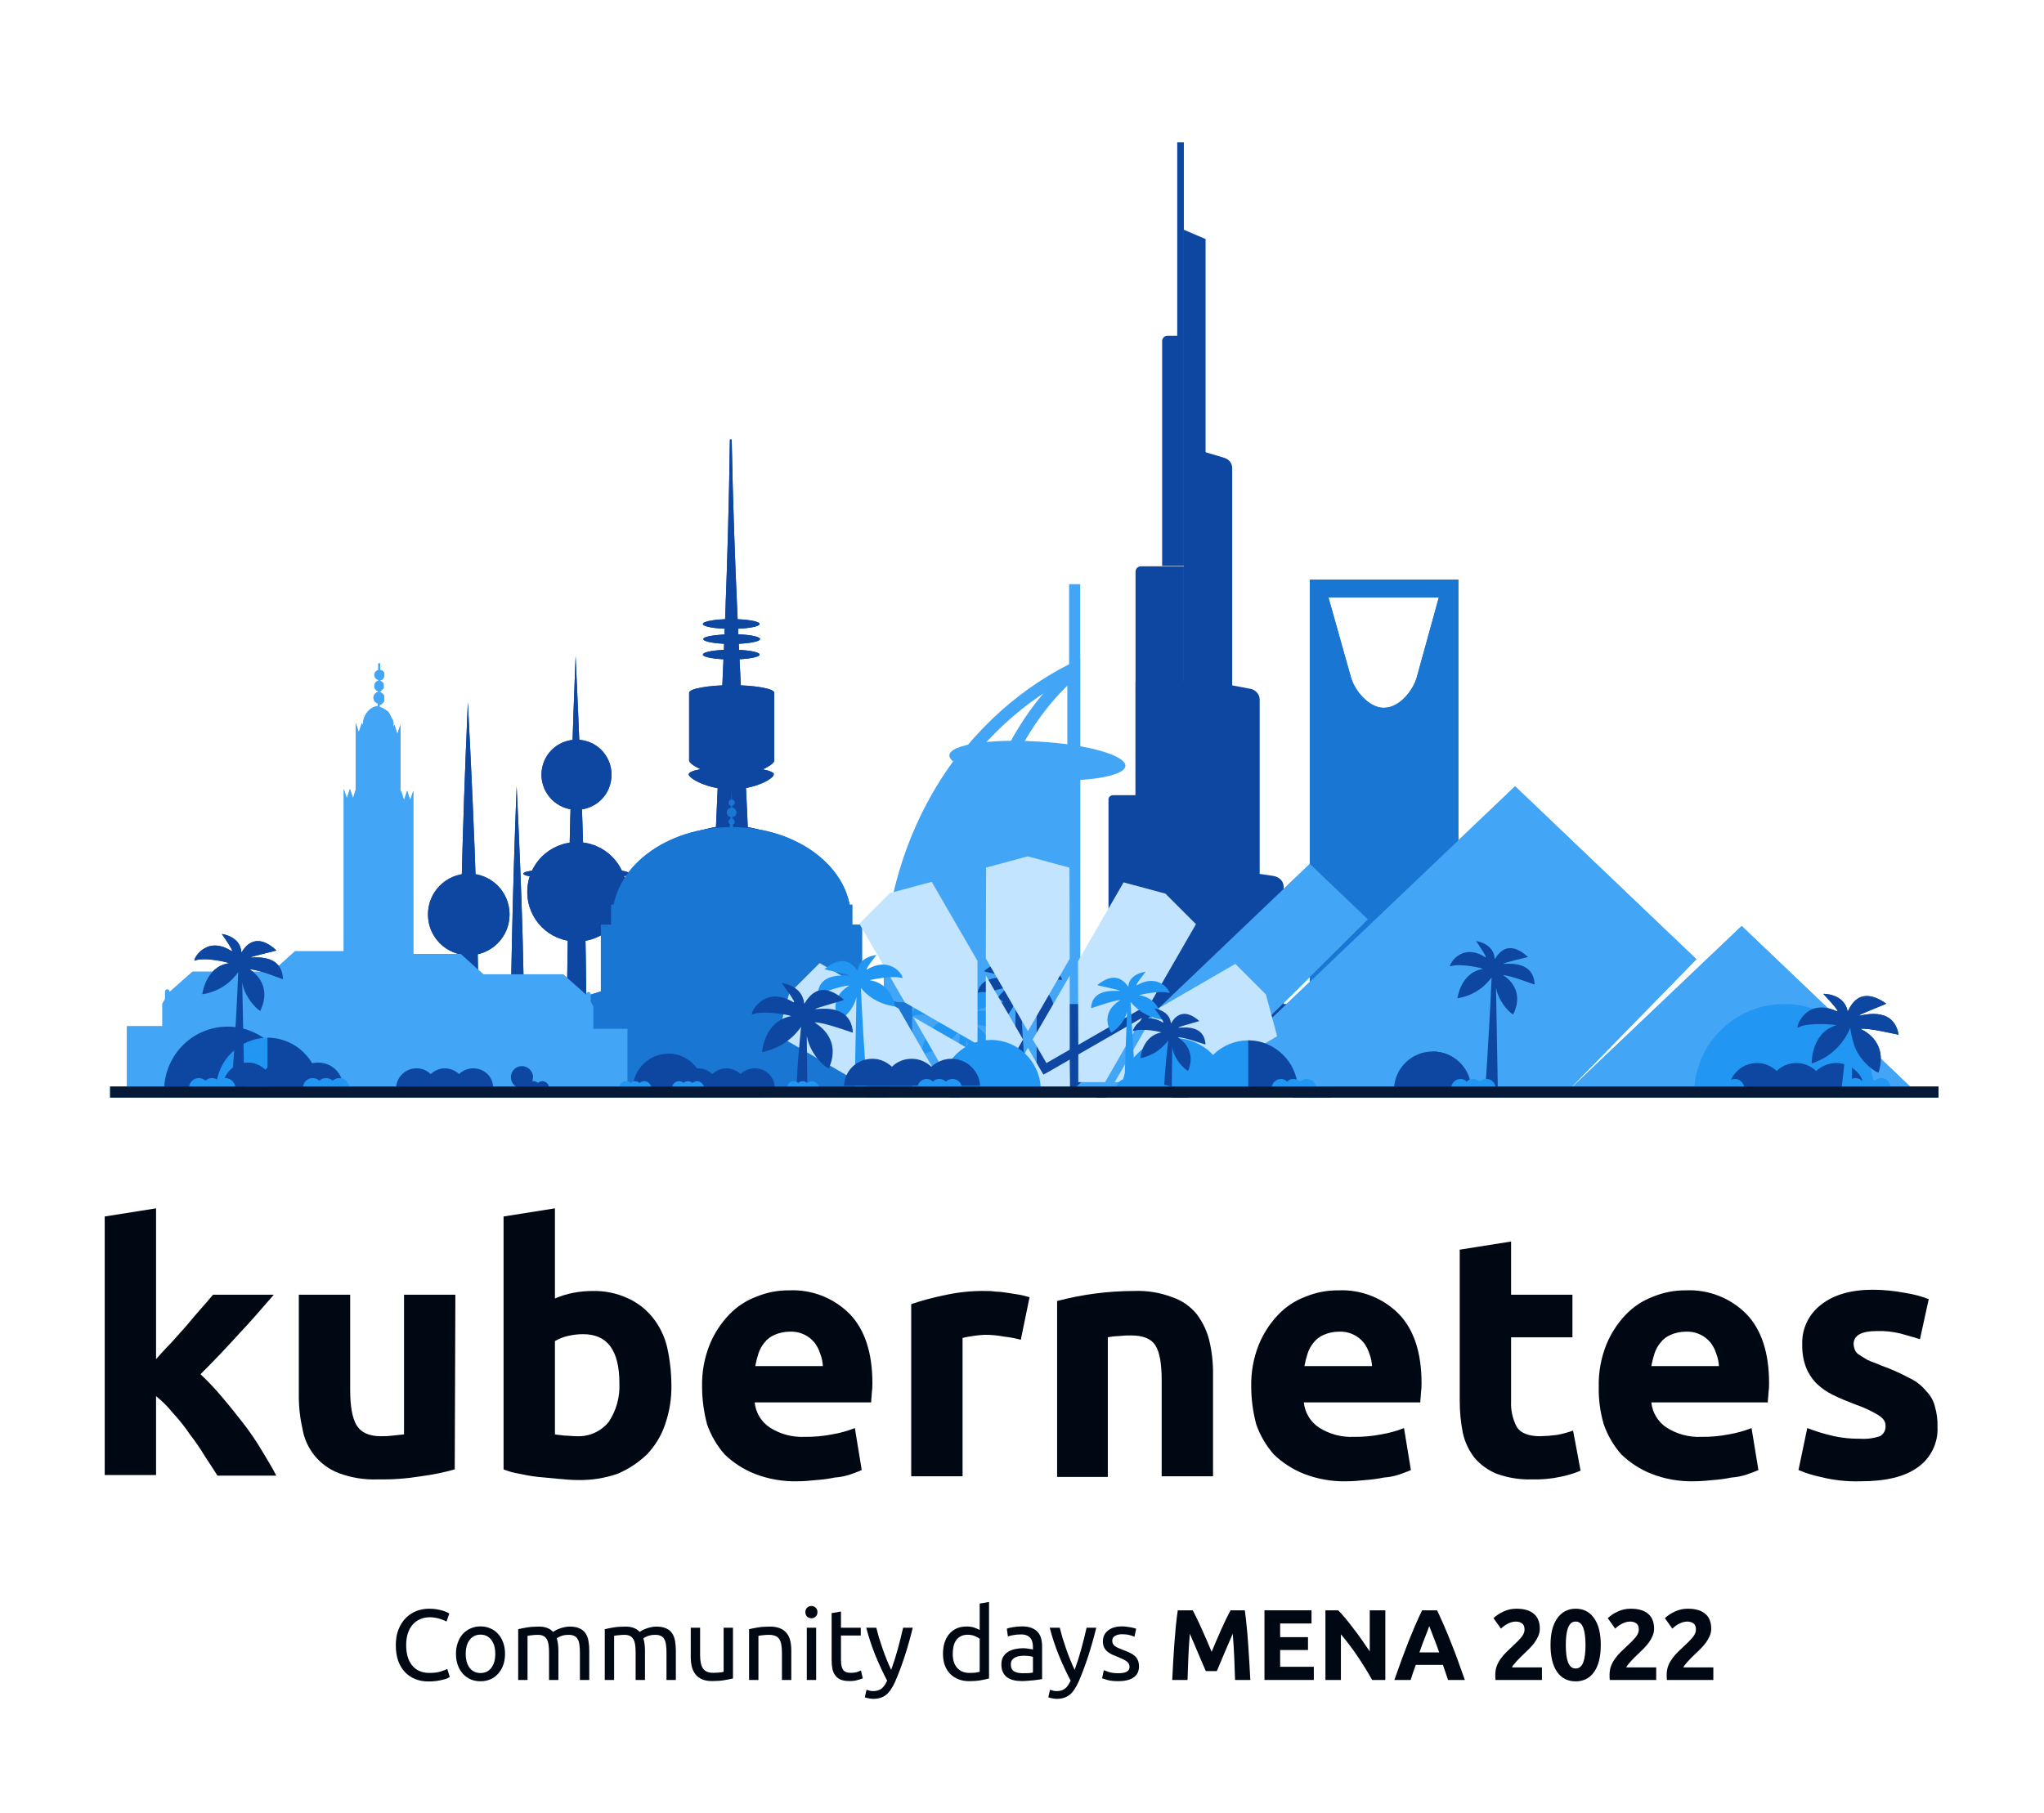 <svg width="976" height="866" viewBox="0 0 976 866" fill="none" xmlns="http://www.w3.org/2000/svg">
<g clip-path="url(#clip0_20_56)">
<path d="M349.37 209.91H348.524C346.83 332.12 338.997 403.073 338.785 521.47H359.32C360.802 404.344 351.699 331.696 349.37 209.91Z" fill="#0D47A1"/>
<path d="M349.159 314.964C356.642 314.964 362.708 313.92 362.708 312.634C362.708 311.347 356.642 310.304 349.159 310.304C341.676 310.304 335.61 311.347 335.61 312.634C335.61 313.92 341.676 314.964 349.159 314.964Z" fill="#0D47A1"/>
<path d="M335.822 305.221C335.822 306.492 341.749 307.551 349.37 307.551C356.78 307.551 362.919 306.492 362.919 305.221C362.919 303.95 356.992 302.891 349.37 302.891C341.749 303.103 335.822 303.95 335.822 305.221Z" fill="#0D47A1"/>
<path d="M349.159 300.349C356.642 300.349 362.708 299.306 362.708 298.02C362.708 296.733 356.642 295.69 349.159 295.69C341.676 295.69 335.61 296.733 335.61 298.02C335.61 299.306 341.676 300.349 349.159 300.349Z" fill="#0D47A1"/>
<path d="M318.25 415.146C318.25 418.746 332.223 428.278 349.159 428.278C366.307 428.278 380.067 418.746 380.067 415.146C380.067 411.545 366.095 408.58 349.159 408.58C332.223 408.368 318.25 411.333 318.25 415.146Z" fill="#0D47A1"/>
<path d="M318.25 407.521C318.25 403.92 332.223 394.389 349.159 394.389C366.307 394.389 380.067 403.92 380.067 407.521C380.067 411.121 366.095 414.087 349.159 414.087C332.223 414.087 318.25 411.121 318.25 407.521Z" fill="#0D47A1"/>
<path d="M328.835 369.82C328.835 371.727 337.939 377.022 349.159 377.022C360.379 377.022 369.482 371.938 369.482 369.82C369.482 367.914 360.379 366.22 349.159 366.22C337.939 366.22 328.835 367.914 328.835 369.82Z" fill="#0D47A1"/>
<path d="M369.694 330.849C369.694 328.943 360.591 327.248 349.37 327.248C338.15 327.248 329.047 328.943 329.047 330.849C329.047 332.332 329.047 361.772 329.047 363.255C329.047 365.161 338.15 370.456 349.37 370.456C360.591 370.456 369.694 365.373 369.694 363.255C369.694 361.984 369.694 332.332 369.694 330.849Z" fill="#0D47A1"/>
<path d="M270.406 521.47H279.72C280.779 452.423 278.027 383.164 274.851 313.269C272.099 382.528 270.617 451.999 270.406 521.47Z" fill="#0D47A1"/>
<path d="M218.962 521.47H228.277C229.335 459.836 226.583 397.778 223.408 335.297C220.656 397.354 219.174 459.412 218.962 521.47Z" fill="#0D47A1"/>
<path d="M243.519 521.47H250.082C250.929 473.179 249.024 424.465 246.695 375.539C244.79 424.253 243.731 472.756 243.519 521.47Z" fill="#0D47A1"/>
<path d="M251.776 425.948C251.776 412.816 262.361 402.226 275.486 402.226C288.612 402.226 299.197 412.816 299.197 425.948C299.197 439.079 288.612 449.669 275.486 449.669C262.149 449.669 251.776 439.079 251.776 425.948Z" fill="#0D47A1"/>
<path d="M249.87 417.264C249.87 415.781 261.302 414.51 275.275 414.51C289.247 414.51 300.679 415.781 300.679 417.264C300.679 418.747 289.247 420.017 275.275 420.017C261.302 420.017 249.87 418.747 249.87 417.264Z" fill="#0D47A1"/>
<path d="M258.55 370.032C258.55 360.713 265.96 353.3 275.275 353.3C284.59 353.3 291.999 360.713 291.999 370.032C291.999 379.351 284.59 386.764 275.275 386.764C265.96 386.764 258.55 379.14 258.55 370.032Z" fill="#0D47A1"/>
<path d="M204.354 436.75C204.354 425.948 213.034 417.264 223.831 417.264C234.628 417.264 243.308 425.948 243.308 436.75C243.308 447.552 234.628 456.235 223.831 456.235C213.034 456.235 204.354 447.552 204.354 436.75Z" fill="#0D47A1"/>
<path d="M625.43 276.839V522.741H696.35V276.839H625.43ZM676.45 323.647C674.757 329.578 668.405 338.05 660.784 338.05C653.375 338.05 646.812 329.578 645.118 323.647L634.321 285.311H687.035L676.45 323.647Z" fill="#1976D2"/>
<path d="M411.611 441.621H286.918V475.509H411.611V441.621Z" fill="#1976D2"/>
<path d="M406.953 432.09H291.787V445.645H406.953V432.09Z" fill="#1976D2"/>
<path d="M349.37 481.863C380.822 481.863 406.318 462.424 406.318 438.444C406.318 414.464 380.822 395.025 349.37 395.025C317.919 395.025 292.423 414.464 292.423 438.444C292.423 462.424 317.919 481.863 349.37 481.863Z" fill="#1976D2"/>
<path d="M349.794 392.695L349.37 377.869L348.735 392.695L348.1 396.931H350.429L349.794 392.695Z" fill="#1976D2"/>
<path d="M349.37 390.365C350.657 390.365 351.699 389.322 351.699 388.035C351.699 386.748 350.657 385.705 349.37 385.705C348.084 385.705 347.042 386.748 347.042 388.035C347.042 389.322 348.084 390.365 349.37 390.365Z" fill="#1976D2"/>
<path d="M347.889 383.375C347.889 384.223 348.524 384.858 349.37 384.858C350.217 384.858 350.852 384.223 350.852 383.375C350.852 382.528 350.217 381.893 349.37 381.893C348.524 381.893 347.889 382.528 347.889 383.375Z" fill="#1976D2"/>
<path d="M347.889 392.483C347.889 393.33 348.524 393.965 349.37 393.965C350.217 393.965 350.852 393.33 350.852 392.483C350.852 391.636 350.217 391 349.37 391C348.524 391 347.889 391.636 347.889 392.483Z" fill="#1976D2"/>
<path d="M435.533 478.686H263.843V522.953H435.533V478.686Z" fill="#1976D2"/>
<path d="M299.409 469.579H399.332L433.204 480.169H265.536L299.409 469.579Z" fill="#1976D2"/>
<path d="M298.985 491.394H297.715H294.54H283.319V480.592L282.049 478.474V475.086C282.049 474.45 281.626 473.815 280.991 473.815C280.356 473.815 279.932 474.45 279.932 475.086L268.924 465.343H230.817L228.912 463.648L220.02 455.6H197.368V436.114V405.191V403.285V401.59V400.32V399.049V392.059V391V389.73V388.671V386.764V385.494V384.435V383.164V382.105V377.657L195.886 382.105L194.404 377.657L192.923 382.105L191.441 377.657L191.229 378.08V358.595V357.959V357.324V355.206V354.147V352.029V350.546V346.098L189.747 350.546L188.265 346.098L187.842 347.369C187.842 347.369 187.842 347.369 187.842 347.157C187.842 346.946 187.842 346.522 187.842 346.31V346.098C187.842 345.887 187.842 345.675 187.842 345.463C187.842 345.251 187.842 345.251 187.842 345.039C187.842 344.828 187.842 344.616 187.63 344.616C187.63 344.404 187.63 344.404 187.63 344.192C187.63 343.98 187.63 343.769 187.418 343.769C187.418 343.557 187.418 343.557 187.207 343.345C187.207 343.133 186.995 343.133 186.995 342.921C186.995 342.71 186.783 342.71 186.783 342.498C186.783 342.286 186.572 342.286 186.572 342.074C186.572 341.862 186.36 341.862 186.36 341.651C186.36 341.439 186.148 341.439 186.148 341.227C186.148 341.015 185.936 341.015 185.936 340.803C185.936 340.592 185.725 340.592 185.725 340.38L185.513 340.168L185.301 339.956L185.09 339.744L184.878 339.533C184.666 339.533 184.666 339.321 184.454 339.321L184.243 339.109C184.031 339.109 184.031 338.897 183.819 338.897L183.608 338.685C183.396 338.685 183.396 338.474 183.184 338.474C183.184 338.474 182.973 338.474 182.973 338.262C182.761 338.262 182.761 338.05 182.549 338.05H182.337C182.126 338.05 182.126 338.05 181.914 337.838H181.702C181.491 337.838 181.279 337.838 181.279 337.838V336.567H181.491H181.702C181.914 336.567 181.914 336.356 182.126 336.356C182.126 336.356 182.337 336.356 182.337 336.144L182.549 335.932C182.549 335.932 182.549 335.932 182.761 335.72L182.973 335.508C182.973 335.508 182.973 335.297 183.184 335.297C183.184 335.297 183.184 335.085 183.396 335.085V334.873C183.396 334.661 183.396 334.661 183.396 334.449C183.396 334.449 183.396 334.449 183.396 334.238C183.396 334.026 183.396 333.814 183.396 333.602C183.396 333.39 183.396 333.179 183.396 332.967V332.755C183.396 332.543 183.396 332.543 183.396 332.331V332.12C183.396 332.12 183.396 331.908 183.184 331.908C183.184 331.908 183.184 331.696 182.973 331.696L182.761 331.484C182.761 331.484 182.761 331.272 182.549 331.272L182.337 331.061C182.337 331.061 182.337 331.061 182.126 330.849C182.126 330.849 181.914 330.849 181.914 330.637C181.914 330.637 181.914 330.637 181.702 330.637C181.491 330.637 181.491 330.637 181.279 330.425V330.213H181.491H181.702C181.702 330.213 181.914 330.213 181.914 330.002L182.126 329.79C182.126 329.79 182.337 329.79 182.337 329.578C182.337 329.578 182.337 329.578 182.549 329.366L182.761 329.154C182.761 329.154 182.761 328.943 182.973 328.943C182.973 328.943 182.973 328.731 183.184 328.731V328.519V328.307C183.184 328.307 183.184 328.307 183.184 328.095C183.184 327.884 183.184 327.884 183.184 327.672C183.184 327.46 183.184 327.248 183.184 327.248C183.184 327.248 183.184 327.248 183.184 327.036V326.825C183.184 326.825 183.184 326.825 183.184 326.613C183.184 326.613 183.184 326.401 182.973 326.401C182.973 326.401 182.973 326.401 182.973 326.189L182.761 325.977C182.761 325.977 182.761 325.977 182.549 325.766L182.337 325.554C182.337 325.554 182.337 325.554 182.126 325.554L181.914 325.342C181.702 325.342 181.702 325.342 181.491 325.13V324.918C181.491 324.918 181.491 324.918 181.702 324.918C181.914 324.918 181.914 324.918 182.126 324.707C182.126 324.707 182.126 324.707 182.337 324.707C182.337 324.707 182.549 324.707 182.549 324.495C182.549 324.495 182.761 324.495 182.761 324.283C182.761 324.283 182.761 324.283 182.973 324.071C182.973 324.071 182.973 323.859 183.184 323.859C183.184 323.859 183.184 323.859 183.184 323.648C183.184 323.648 183.184 323.436 183.396 323.436C183.396 323.436 183.396 323.436 183.396 323.224V323.012C183.396 323.012 183.396 323.012 183.396 322.8C183.396 322.589 183.396 322.589 183.396 322.377C183.396 322.165 183.396 322.165 183.396 321.953C183.396 321.953 183.396 321.953 183.396 321.741V321.529C183.396 321.529 183.396 321.53 183.396 321.318C183.396 321.318 183.396 321.106 183.184 321.106C183.184 321.106 183.184 321.106 183.184 320.894C183.184 320.894 183.184 320.682 182.973 320.682C182.973 320.682 182.973 320.682 182.761 320.47C182.761 320.47 182.549 320.47 182.549 320.259C182.549 320.259 182.549 320.259 182.337 320.259C182.337 320.259 182.126 320.259 182.126 320.047H181.914H181.702H181.491V316.87H181.279H181.067H180.644V320.047C179.585 320.259 178.739 321.318 178.739 322.377C178.739 323.436 179.585 324.495 180.644 324.707V325.13C179.585 325.342 178.739 326.401 178.739 327.672C178.739 328.943 179.585 329.79 180.644 330.213V330.425C179.374 330.637 178.315 331.908 178.315 333.179C178.315 334.449 179.162 335.72 180.432 335.932V337.203C176.41 337.626 173.234 341.651 173.234 346.522L172.811 345.251L171.329 349.699L169.847 345.251V349.699V351.182V353.3V354.359V356.477V357.112V357.748V377.233L168.577 381.258L167.095 376.81L165.613 381.258L164.131 376.81V381.258V382.317V383.587V384.646V385.917V387.823V388.882V390.153V391.424V398.413V399.684V400.955V402.014V403.92V454.329H140.844L130.047 464.072H91.941L80.932 473.815C80.932 473.179 80.509 472.544 79.874 472.544C79.239 472.544 78.815 473.179 78.815 473.815V477.204L77.545 479.322V490.124H67.383H66.113H62.938H60.609V490.971V506.22V522.529H62.726H63.149H66.536H68.442H69.5H69.924H70.982H71.829H74.158H74.581H75.216H80.721H81.144H82.202H85.59H86.648H88.765H89.189H92.787H94.693H95.54H95.963H97.022H97.868H100.197H100.62H101.256H106.76H107.183H108.03H111.841H112.899H117.133H117.557H120.944H124.119V522.741H125.178H125.601H126.66V522.529H127.295H128.777H129.835H130.682H131.952V522.741H133.011H133.434H134.493V522.529H134.704H135.551H139.574V522.741H140.632H141.056H142.114V522.529H142.749H143.596H144.443H147.195V522.741H148.253H148.677H149.735V522.529H149.947H151.006H154.816V522.741H155.875H156.298H157.357V522.529H162.437V522.741H163.496H163.919H164.554V522.953H180.009V522.529H180.432H180.644V522.953H196.098V522.529H196.733H197.792H198.215H199.274V522.317H204.354V522.529H205.413H205.836H207.107V522.317H210.706H211.976H212.187V522.529H213.246H213.669H214.728V522.317H217.268H217.903H219.809V522.529H220.867H221.291H222.349V522.317H225.313H226.16H226.795H227.007H227.43V522.529H228.489H228.912H229.97V522.317H233.358H234.416H235.051V522.529H236.11H236.533H237.592V522.317H239.497H243.096H243.519H247.965H248.812H249.024H250.082H250.929H253.258H253.681H254.316H260.032H260.456H261.302H264.69H265.748H265.96H267.865H268.289H271.676H273.793H274.64H274.851H275.91H276.757H279.085H279.509H280.144H285.648H286.071H286.918H290.517H291.576H291.787H293.693H294.116H297.503H299.62V507.491V492.242V491.394H298.985Z" fill="#42A5F5"/>
<path d="M831.628 442.257L917.155 523.8H745.888L831.628 442.257Z" fill="#42A5F5"/>
<path d="M723.448 375.539L567.847 523.8H745.888L810.034 458.142L723.448 375.539Z" fill="#42A5F5"/>
<path d="M625.43 412.604L508.994 523.8H567.847L653.163 439.079L625.43 412.604Z" fill="#42A5F5"/>
<path d="M515.784 279H510.491V524.69H515.784V279Z" fill="#42A5F5"/>
<path d="M456.931 361.179C435.126 389.984 422 427.049 422 467.503C422 487.624 425.176 506.898 431.103 524.69H513.455V361.179H456.931V361.179Z" fill="#42A5F5"/>
<path d="M422 467.715C422 487.836 425.387 507.11 431.315 524.901H515.572V314.794C460.741 339.999 422 398.88 422 467.715ZM509.856 518.759H435.761C430.68 502.239 427.928 485.083 427.928 467.503C427.928 406.504 459.683 351.224 509.645 324.326V518.759H509.856Z" fill="#42A5F5"/>
<path d="M456.084 467.715C456.084 487.836 458.201 507.11 462.012 524.901H515.784V314.794C480.641 339.999 456.084 398.88 456.084 467.715ZM509.856 518.759H466.881C463.705 502.239 462.012 485.083 462.012 467.503C462.012 408.623 480.43 355.46 509.856 327.291V518.759V518.759Z" fill="#42A5F5"/>
<path d="M453.332 360.755C453.12 365.839 471.538 371.134 494.826 372.404C517.901 373.887 536.954 370.922 537.378 365.839C537.589 360.755 519.171 355.46 495.884 354.19C472.597 352.707 453.544 355.672 453.332 360.755Z" fill="#42A5F5"/>
<path d="M138.939 519.352C138.092 503.255 124.966 490.335 108.665 490.335C92.364 490.335 79.239 503.255 78.392 519.352H138.939Z" fill="#42A5F5"/>
<path d="M586.053 519.988C585.418 506.644 574.41 495.842 560.861 495.842C547.312 495.842 536.303 506.644 535.668 519.988H586.053Z" fill="#0D47A1"/>
<path d="M152.699 519.352C152.064 506.22 141.267 495.63 127.93 495.63C114.593 495.63 103.796 506.22 103.161 519.352H152.699Z" fill="#0D47A1"/>
<path d="M127.718 519.352H152.487C151.852 506.22 141.055 495.63 127.718 495.63V519.352Z" fill="#2196F3"/>
<path d="M119.25 463.013C123.061 462.801 135.128 467.884 135.128 467.673C134.705 454.753 119.885 457.718 119.674 457.294C119.462 456.871 132.164 454.117 131.952 453.905C120.097 442.892 115.228 456.024 115.228 454.753C114.805 447.128 105.913 446.069 105.913 446.069C105.913 446.069 112.687 455.6 110.359 454.117C97.868 446.281 91.729 459.201 92.999 458.777C97.868 456.871 109.935 459.836 109.3 460.048C98.08 461.742 96.598 474.874 96.598 474.874C106.125 473.391 111.417 467.673 113.746 464.284C113.323 475.933 112.052 500.078 110.57 519.564L116.71 519.776L115.651 469.367C117.133 477.415 124.119 483.346 124.331 482.711C130.682 469.155 119.039 463.013 119.25 463.013Z" fill="#0D47A1"/>
<path d="M151.852 507.491C148.677 507.491 145.713 508.762 143.384 510.88C141.267 508.762 138.303 507.491 134.916 507.491C131.741 507.491 128.777 508.762 126.66 510.88C124.543 508.762 121.579 507.491 118.403 507.491C111.841 507.491 106.76 512.574 106.336 518.928H122.849H130.47H139.574H146.983H163.708C163.708 512.574 158.415 507.491 151.852 507.491Z" fill="#2196F3"/>
<path d="M107.607 514.904C106.336 514.904 105.278 515.328 104.431 516.175C103.584 515.328 102.526 514.904 101.256 514.904C99.985 514.904 98.927 515.328 98.08 516.175C97.233 515.328 96.175 514.904 94.904 514.904C92.364 514.904 90.459 516.811 90.247 519.352H96.598H99.562H103.161H105.913H112.476C112.052 516.811 110.147 514.904 107.607 514.904Z" fill="#0D47A1"/>
<path d="M162.014 514.904C160.744 514.904 159.685 515.328 158.839 516.175C157.992 515.328 156.933 514.904 155.663 514.904C154.393 514.904 153.334 515.328 152.488 516.175C151.641 515.328 150.582 514.904 149.312 514.904C146.772 514.904 144.866 516.811 144.655 519.352H151.006H153.969H157.568H160.321H166.883C166.46 516.811 164.555 514.904 162.014 514.904Z" fill="#0D47A1"/>
<path d="M496.927 519.352C496.292 506.856 485.918 496.689 473.216 496.689C460.514 496.689 450.141 506.644 449.505 519.352H496.927Z" fill="#0D47A1"/>
<path d="M473.216 518.717H496.927C496.292 506.22 485.918 496.054 473.216 496.054V518.717Z" fill="#2196F3"/>
<path d="M490.364 463.86C488.247 465.131 494.598 457.083 494.598 457.083C494.598 457.083 486.13 457.93 485.707 464.496C485.707 465.555 481.049 454.329 469.829 463.86C469.617 464.072 481.684 466.402 481.472 466.825C481.261 467.249 467.077 464.707 466.653 475.721C466.653 475.933 478.085 471.485 481.684 471.697C481.896 471.697 470.887 476.78 476.815 488.217C477.027 488.853 483.801 483.77 485.071 476.992L484.225 519.988L490.152 519.776C488.67 503.255 487.612 482.711 487.188 472.756C489.305 475.509 494.386 480.381 503.489 481.652C503.489 481.652 502.008 470.638 491.422 469.155C490.787 469.155 502.219 466.614 506.877 468.096C508.147 468.096 502.219 457.083 490.364 463.86Z" fill="#0D47A1"/>
<path d="M530.376 506.644C526.777 506.644 523.39 508.127 520.849 510.456C518.309 508.127 515.133 506.644 511.323 506.644C507.724 506.644 504.336 508.127 502.008 510.456C499.467 508.127 496.292 506.644 492.693 506.644C485.283 506.644 479.356 512.363 479.144 519.564H497.774H506.453H516.827H525.083H544.136C543.713 512.363 537.785 506.644 530.376 506.644Z" fill="#2196F3"/>
<path d="M465.171 489.276C469.405 489.065 483.378 494.36 483.378 494.148C482.319 479.322 465.595 483.346 465.383 482.922C465.171 482.499 479.356 478.686 479.144 478.474C465.171 466.402 460.302 481.652 460.091 480.169C459.244 471.485 449.294 470.426 449.294 470.426C449.294 470.426 457.338 481.016 454.798 479.533C440.402 471.061 433.84 485.888 435.321 485.464C440.826 483.134 454.798 486.099 453.74 486.311C441.037 488.641 439.979 503.467 439.979 503.467C450.141 501.349 455.857 495.419 458.609 491.394C457.974 498.172 456.915 508.55 456.492 518.929L461.573 519.988L461.361 495.63C462.843 505.161 471.523 511.939 471.946 511.092C478.509 495.842 464.748 489.488 465.171 489.276Z" fill="#2196F3"/>
<path d="M454.798 515.328C453.528 515.328 452.469 515.751 451.623 516.599C450.776 515.751 449.717 515.328 448.447 515.328C447.177 515.328 446.118 515.751 445.483 516.599C444.636 515.751 443.578 515.328 442.519 515.328C440.191 515.328 438.074 517.234 438.074 519.564H444.213H446.965H450.352H453.104H459.244C459.244 517.234 457.338 515.328 454.798 515.328Z" fill="#0D47A1"/>
<path d="M487.824 515.328C486.553 515.328 485.495 515.751 484.648 516.599C483.801 515.751 482.743 515.328 481.473 515.328C480.202 515.328 479.144 515.751 478.509 516.599C477.662 515.751 476.603 515.328 475.545 515.328C473.216 515.328 471.099 517.234 471.099 519.564H477.239H479.991H483.378H486.13H492.269C492.269 517.234 490.152 515.328 487.824 515.328Z" fill="#0D47A1"/>
<path d="M549.852 515.328C548.582 515.328 547.524 515.751 546.677 516.599C545.83 515.751 544.771 515.328 543.501 515.328C542.231 515.328 541.172 515.751 540.537 516.599C539.691 515.751 538.632 515.328 537.574 515.328C535.245 515.328 533.128 517.234 533.128 519.564H539.267H542.019H545.407H548.159H554.298C554.086 517.234 552.181 515.328 549.852 515.328Z" fill="#0D47A1"/>
<path d="M619.714 519.564C619.079 507.068 608.706 496.901 596.003 496.901C583.301 496.901 572.928 506.856 572.293 519.564H619.714Z" fill="#0D47A1"/>
<path d="M596.003 519.564H619.714C619.079 507.068 608.706 496.901 596.003 496.901V519.564Z" fill="#2196F3"/>
<path d="M623.948 515.328C622.678 515.328 621.619 515.751 620.773 516.599C619.926 515.751 618.867 515.328 617.597 515.328C616.327 515.328 615.268 515.751 614.633 516.599C613.786 515.751 612.728 515.328 611.669 515.328C609.341 515.328 607.224 517.234 607.224 519.564H613.363H616.115H619.502H622.254H628.394C628.394 517.234 626.489 515.328 623.948 515.328Z" fill="#0D47A1"/>
<path d="M894.927 520.623C893.868 497.748 875.027 479.533 851.951 479.533C828.876 479.533 810.034 497.748 808.976 520.623H894.927Z" fill="#0D47A1"/>
<path d="M717.732 465.766C721.331 465.766 732.763 470.426 732.763 470.214C732.34 457.93 718.156 460.683 717.944 460.26C717.732 459.836 729.799 457.083 729.587 457.083C718.156 446.493 713.71 459.201 713.71 457.93C713.286 450.517 704.818 449.458 704.818 449.458C704.818 449.458 711.169 458.565 709.052 457.083C697.197 449.67 691.269 461.954 692.54 461.53C697.197 459.836 708.841 462.589 707.994 462.801C697.409 464.496 695.927 476.78 695.927 476.78C705.03 475.298 710.111 469.791 712.228 466.825C711.805 477.839 710.534 501.137 709.264 519.564L715.192 519.776L714.345 471.697C715.615 479.322 722.39 485.04 722.601 484.405C728.741 471.485 717.521 465.766 717.732 465.766Z" fill="#2196F3"/>
<path d="M702.489 519.776C702.066 510.033 694.021 502.196 684.071 502.196C674.121 502.196 666.077 510.033 665.653 519.776H702.489Z" fill="#2196F3"/>
<path d="M684.071 519.776H702.489C702.066 510.033 694.021 502.196 684.071 502.196V519.776Z" fill="#2196F3"/>
<path d="M709.687 515.328C708.417 515.328 707.359 515.751 706.512 516.599C705.665 515.751 704.606 515.328 703.336 515.328C702.066 515.328 701.008 515.751 700.372 516.599C699.526 515.751 698.467 515.328 697.409 515.328C695.08 515.328 692.963 517.234 692.963 519.564H699.102H701.854H705.242H707.994H714.133C714.133 517.234 712.228 515.328 709.687 515.328Z" fill="#0D47A1"/>
<path d="M253.469 472.756C251.564 473.815 257.492 466.402 257.492 466.402C257.492 466.402 249.659 467.249 249.235 473.391C249.235 474.45 245.001 464.072 234.416 472.756C234.205 472.968 245.425 475.086 245.213 475.509C245.001 475.933 231.876 473.391 231.452 483.77C231.452 483.981 242.037 479.957 245.425 479.957C245.636 479.957 235.263 484.829 240.979 495.419C241.191 495.842 247.118 491.606 248.6 485.464L247.33 520.623L252.834 520.411C251.564 505.585 250.717 489.065 250.294 480.804C252.411 483.346 257.068 488.006 265.536 489.276C265.536 489.276 264.266 478.898 254.316 477.627C253.681 477.627 264.478 475.086 268.712 476.568C269.77 476.78 264.478 466.614 253.469 472.756Z" fill="#0D47A1"/>
<path d="M336.033 519.564C335.61 510.457 328.2 503.255 319.097 503.255C309.994 503.255 302.584 510.457 302.161 519.564H336.033Z" fill="#2196F3"/>
<path d="M319.097 519.564H336.033C335.61 510.457 328.2 503.255 319.097 503.255V519.564Z" fill="#2196F3"/>
<path d="M254.528 514.481C254.528 517.446 252.199 519.776 249.235 519.776C246.271 519.776 243.943 517.446 243.943 514.481C243.943 511.516 246.271 509.186 249.235 509.186C251.987 509.186 254.528 511.516 254.528 514.481Z" fill="#42A5F5"/>
<path d="M225.948 510.245C223.408 510.245 220.867 511.304 219.174 512.998C217.48 511.304 214.94 510.245 212.399 510.245C209.859 510.245 207.53 511.304 205.625 512.998C203.931 511.304 201.602 510.245 198.85 510.245C193.558 510.245 189.324 514.481 189.112 519.564H202.449H208.589H215.998H221.926H235.475C235.475 514.269 231.241 510.245 225.948 510.245Z" fill="#2196F3"/>
<path d="M360.379 510.245C357.838 510.245 355.298 511.304 353.604 512.998C351.911 511.304 349.37 510.245 346.83 510.245C344.29 510.245 341.961 511.304 340.055 512.998C338.362 511.304 336.033 510.245 333.281 510.245C327.988 510.245 323.754 514.481 323.543 519.564H336.88H343.019H350.429H356.357H369.905C369.905 514.269 365.671 510.245 360.379 510.245Z" fill="#2196F3"/>
<path d="M272.946 497.748C276.121 497.536 286.071 501.349 286.071 501.137C285.436 490.547 273.369 493.512 273.158 493.089C272.946 492.665 283.108 490.123 283.108 489.912C273.158 481.228 269.559 492.03 269.559 490.971C268.924 484.828 261.726 483.981 261.726 483.981C261.726 483.981 267.442 491.606 265.536 490.547C255.163 484.405 250.505 495.207 251.564 494.783C255.375 493.089 265.536 495.207 264.901 495.419C255.798 497.113 254.951 507.703 254.951 507.703C262.149 506.22 266.171 501.984 268.288 499.231C267.653 504.314 266.807 512.363 266.383 520.411L269.982 521.258L270.194 501.773C270.194 501.984 270.194 502.196 270.194 502.408C271.252 509.397 277.603 514.057 277.815 513.633C282.261 502.408 272.523 497.748 272.946 497.748Z" fill="#2196F3"/>
<path d="M258.974 516.387C258.127 516.387 257.28 516.811 256.857 517.234C256.221 516.599 255.586 516.387 254.74 516.387C253.893 516.387 253.046 516.811 252.623 517.234C251.987 516.599 251.352 516.387 250.505 516.387C248.812 516.387 247.33 517.658 247.33 519.352H251.776H253.893H255.798H257.703H262.149C262.149 517.87 260.667 516.387 258.974 516.387Z" fill="#2196F3"/>
<path d="M387.688 516.387C386.842 516.387 385.995 516.811 385.36 517.234C384.725 516.599 384.09 516.387 383.243 516.387C382.396 516.387 381.549 516.811 381.126 517.234C380.491 516.599 379.855 516.387 379.009 516.387C377.315 516.387 375.833 517.658 375.833 519.352H380.279H382.396H384.725H386.63H391.076C390.864 517.87 389.382 516.387 387.688 516.387Z" fill="#0D47A1"/>
<path d="M307.665 516.387C306.818 516.387 305.972 516.811 305.336 517.234C304.701 516.599 304.066 516.387 303.219 516.387C302.373 516.387 301.526 516.811 301.102 517.234C300.467 516.599 299.832 516.387 298.985 516.387C297.292 516.387 295.81 517.658 295.81 519.352H300.256H302.373H304.701H306.607H311.052C310.841 517.87 309.359 516.387 307.665 516.387Z" fill="#0D47A1"/>
<path d="M332.858 516.387C332.011 516.387 331.164 516.811 330.529 517.234C329.894 516.599 329.259 516.387 328.412 516.387C327.565 516.387 326.718 516.811 326.295 517.234C325.66 516.599 325.025 516.387 324.178 516.387C322.484 516.387 321.002 517.658 321.002 519.352H325.448H327.565H329.894H331.799H336.245C336.033 517.87 334.551 516.387 332.858 516.387Z" fill="#0D47A1"/>
<path d="M876.72 507.703C873.121 507.703 869.734 509.186 867.194 511.516C864.653 509.186 861.478 507.703 857.667 507.703C854.068 507.703 850.681 509.186 848.352 511.516C845.812 509.186 842.636 507.703 839.037 507.703C831.628 507.703 825.7 513.422 825.488 520.623H844.118H852.798H863.171H871.428H890.481C890.057 513.422 884.13 507.703 876.72 507.703Z" fill="#2196F3"/>
<path d="M828.452 515.328C827.182 515.328 826.124 515.751 825.277 516.599C824.43 515.751 823.371 515.328 822.101 515.328C820.831 515.328 819.772 515.751 819.137 516.599C818.291 515.751 817.232 515.328 816.174 515.328C813.845 515.328 811.728 517.234 811.728 519.564H817.867H820.619H824.006H826.759H832.898C832.686 517.234 830.781 515.328 828.452 515.328Z" fill="#0D47A1"/>
<path d="M882.86 484.617C882.86 484.617 881.166 505.161 879.261 520.411H884.342L884.13 484.617H882.86Z" fill="#0D47A1"/>
<path d="M865.077 507.915C865.077 507.915 864.653 493.301 876.72 489.7C877.567 489.488 863.595 488.006 858.514 490.759C857.244 491.394 861.901 476.145 876.932 482.922C879.684 484.193 870.581 474.662 870.581 474.662C870.581 474.662 880.531 474.45 882.225 482.922C882.436 484.405 885.823 468.943 900.643 479.322C900.854 479.534 887.305 484.617 887.729 485.04C888.152 485.464 904.03 479.745 906.57 494.148C906.57 494.36 892.386 490.759 888.364 491.394C887.94 491.394 901.913 496.266 897.044 512.151C896.832 512.998 887.517 507.28 884.977 497.96C883.706 493.512 883.495 490.759 883.495 490.759C883.495 490.759 879.472 503.255 865.077 507.915Z" fill="#0D47A1"/>
<path d="M898.314 514.904C897.044 514.904 895.985 515.328 895.138 516.175C894.291 515.328 893.233 514.904 891.963 514.904C890.693 514.904 889.634 515.328 888.999 516.175C888.152 515.328 887.094 514.904 886.035 514.904C883.706 514.904 881.589 516.811 881.589 519.14H887.729H890.481H893.868H896.62H902.76C902.548 516.811 900.643 514.904 898.314 514.904Z" fill="#0D47A1"/>
<path d="M927.74 518.928H52.564V525.918H927.74V518.928Z" fill="#42A5F5"/>
<path d="M565.285 412.177L607.837 418.32C610.801 418.743 612.918 420.861 612.918 423.403V538.411H565.285V412.177Z" fill="#0D47A1"/>
<path d="M565.285 465.128H517.652V538.411H565.285V465.128Z" fill="#0D47A1"/>
<path d="M531.624 379.772H565.497V475.082H529.296V382.313C529.084 380.831 530.143 379.772 531.624 379.772Z" fill="#0D47A1"/>
<path d="M565.285 323.009L596.829 328.939C599.581 329.363 601.486 331.693 601.486 334.023V435.476H565.285V323.009Z" fill="#0D47A1"/>
<path d="M565.285 325.551H542.21V435.476H565.285V325.551Z" fill="#0D47A1"/>
<path d="M544.75 270.482H565.285V380.407H542.21V273.024C542.21 271.541 543.48 270.482 544.75 270.482Z" fill="#0D47A1"/>
<path d="M565.285 212.872L584.338 218.591C586.879 219.226 588.361 221.344 588.361 223.462V331.905H565.285V212.872Z" fill="#0D47A1"/>
<path d="M557.452 160.345H565.285V270.27H554.912V162.887C554.912 161.616 555.97 160.345 557.452 160.345Z" fill="#0D47A1"/>
<path d="M565.285 109.725L575.659 114.173V219.862H565.285V109.725Z" fill="#0D47A1"/>
<path d="M565.285 68H562.11V160.769H565.285V68Z" fill="#0D47A1"/>
<path d="M635.57 479.53H495V538.411H635.57V479.53Z" fill="#0D47A1"/>
<path d="M349.37 209.91H348.524C346.83 332.12 338.997 403.073 338.785 521.47H359.32C360.802 404.344 351.699 331.696 349.37 209.91Z" fill="#0D47A1"/>
<path d="M349.159 314.964C356.642 314.964 362.708 313.92 362.708 312.634C362.708 311.347 356.642 310.304 349.159 310.304C341.676 310.304 335.61 311.347 335.61 312.634C335.61 313.92 341.676 314.964 349.159 314.964Z" fill="#0D47A1"/>
<path d="M335.822 305.221C335.822 306.492 341.749 307.551 349.37 307.551C356.78 307.551 362.919 306.492 362.919 305.221C362.919 303.95 356.992 302.891 349.37 302.891C341.749 303.103 335.822 303.95 335.822 305.221Z" fill="#0D47A1"/>
<path d="M349.159 300.349C356.642 300.349 362.708 299.306 362.708 298.02C362.708 296.733 356.642 295.69 349.159 295.69C341.676 295.69 335.61 296.733 335.61 298.02C335.61 299.306 341.676 300.349 349.159 300.349Z" fill="#0D47A1"/>
<path d="M318.25 415.146C318.25 418.746 332.223 428.278 349.159 428.278C366.307 428.278 380.067 418.746 380.067 415.146C380.067 411.545 366.095 408.58 349.159 408.58C332.223 408.368 318.25 411.333 318.25 415.146Z" fill="#0D47A1"/>
<path d="M318.25 407.521C318.25 403.92 332.223 394.389 349.159 394.389C366.307 394.389 380.067 403.92 380.067 407.521C380.067 411.121 366.095 414.087 349.159 414.087C332.223 414.087 318.25 411.121 318.25 407.521Z" fill="#0D47A1"/>
<path d="M328.835 369.82C328.835 371.727 337.939 377.022 349.159 377.022C360.379 377.022 369.482 371.938 369.482 369.82C369.482 367.914 360.379 366.22 349.159 366.22C337.939 366.22 328.835 367.914 328.835 369.82Z" fill="#0D47A1"/>
<path d="M369.694 330.849C369.694 328.943 360.591 327.248 349.37 327.248C338.15 327.248 329.047 328.943 329.047 330.849C329.047 332.332 329.047 361.772 329.047 363.255C329.047 365.161 338.15 370.456 349.37 370.456C360.591 370.456 369.694 365.373 369.694 363.255C369.694 361.984 369.694 332.332 369.694 330.849Z" fill="#0D47A1"/>
<path d="M270.406 521.47H279.72C280.779 452.423 278.027 383.164 274.851 313.269C272.099 382.528 270.617 451.999 270.406 521.47Z" fill="#0D47A1"/>
<path d="M218.962 521.47H228.277C229.335 459.836 226.583 397.778 223.408 335.297C220.656 397.354 219.174 459.412 218.962 521.47Z" fill="#0D47A1"/>
<path d="M243.519 521.47H250.082C250.929 473.179 249.024 424.465 246.695 375.539C244.79 424.253 243.731 472.756 243.519 521.47Z" fill="#0D47A1"/>
<path d="M251.776 425.948C251.776 412.816 262.361 402.226 275.486 402.226C288.612 402.226 299.197 412.816 299.197 425.948C299.197 439.079 288.612 449.669 275.486 449.669C262.149 449.669 251.776 439.079 251.776 425.948Z" fill="#0D47A1"/>
<path d="M249.87 417.264C249.87 415.781 261.302 414.51 275.275 414.51C289.247 414.51 300.679 415.781 300.679 417.264C300.679 418.747 289.247 420.017 275.275 420.017C261.302 420.017 249.87 418.747 249.87 417.264Z" fill="#0D47A1"/>
<path d="M258.55 370.032C258.55 360.713 265.96 353.3 275.275 353.3C284.59 353.3 291.999 360.713 291.999 370.032C291.999 379.351 284.59 386.764 275.275 386.764C265.96 386.764 258.55 379.14 258.55 370.032Z" fill="#0D47A1"/>
<path d="M204.354 436.75C204.354 425.948 213.034 417.264 223.831 417.264C234.628 417.264 243.308 425.948 243.308 436.75C243.308 447.552 234.628 456.235 223.831 456.235C213.034 456.235 204.354 447.552 204.354 436.75Z" fill="#0D47A1"/>
<path d="M625.43 276.839V522.741H696.35V276.839H625.43ZM676.45 323.647C674.757 329.578 668.405 338.05 660.784 338.05C653.375 338.05 646.812 329.578 645.118 323.647L634.321 285.311H687.035L676.45 323.647Z" fill="#1976D2"/>
<path d="M411.611 441.621H286.918V475.509H411.611V441.621Z" fill="#1976D2"/>
<path d="M406.953 432.09H291.787V445.645H406.953V432.09Z" fill="#1976D2"/>
<path d="M349.37 481.863C380.822 481.863 406.318 462.424 406.318 438.444C406.318 414.464 380.822 395.025 349.37 395.025C317.919 395.025 292.423 414.464 292.423 438.444C292.423 462.424 317.919 481.863 349.37 481.863Z" fill="#1976D2"/>
<path d="M349.794 392.695L349.37 377.869L348.735 392.695L348.1 396.931H350.429L349.794 392.695Z" fill="#1976D2"/>
<path d="M349.37 390.365C350.657 390.365 351.699 389.322 351.699 388.035C351.699 386.748 350.657 385.705 349.37 385.705C348.084 385.705 347.042 386.748 347.042 388.035C347.042 389.322 348.084 390.365 349.37 390.365Z" fill="#1976D2"/>
<path d="M347.889 383.375C347.889 384.223 348.524 384.858 349.37 384.858C350.217 384.858 350.852 384.223 350.852 383.375C350.852 382.528 350.217 381.893 349.37 381.893C348.524 381.893 347.889 382.528 347.889 383.375Z" fill="#1976D2"/>
<path d="M347.889 392.483C347.889 393.33 348.524 393.965 349.37 393.965C350.217 393.965 350.852 393.33 350.852 392.483C350.852 391.636 350.217 391 349.37 391C348.524 391 347.889 391.636 347.889 392.483Z" fill="#1976D2"/>
<path d="M435.533 478.686H263.843V522.953H435.533V478.686Z" fill="#1976D2"/>
<path d="M299.409 469.579H399.332L433.204 480.169H265.536L299.409 469.579Z" fill="#1976D2"/>
<path d="M298.985 491.394H297.715H294.54H283.319V480.592L282.049 478.474V475.086C282.049 474.45 281.626 473.815 280.991 473.815C280.356 473.815 279.932 474.45 279.932 475.086L268.924 465.343H230.817L228.912 463.648L220.02 455.6H197.368V436.114V405.191V403.285V401.59V400.32V399.049V392.059V391V389.73V388.671V386.764V385.494V384.435V383.164V382.105V377.657L195.886 382.105L194.404 377.657L192.923 382.105L191.441 377.657L191.229 378.08V358.595V357.959V357.324V355.206V354.147V352.029V350.546V346.098L189.747 350.546L188.265 346.098L187.842 347.369C187.842 347.369 187.842 347.369 187.842 347.157C187.842 346.946 187.842 346.522 187.842 346.31V346.098C187.842 345.887 187.842 345.675 187.842 345.463C187.842 345.251 187.842 345.251 187.842 345.039C187.842 344.828 187.842 344.616 187.63 344.616C187.63 344.404 187.63 344.404 187.63 344.192C187.63 343.98 187.63 343.769 187.418 343.769C187.418 343.557 187.418 343.557 187.207 343.345C187.207 343.133 186.995 343.133 186.995 342.921C186.995 342.71 186.783 342.71 186.783 342.498C186.783 342.286 186.572 342.286 186.572 342.074C186.572 341.862 186.36 341.862 186.36 341.651C186.36 341.439 186.148 341.439 186.148 341.227C186.148 341.015 185.936 341.015 185.936 340.803C185.936 340.592 185.725 340.592 185.725 340.38L185.513 340.168L185.301 339.956L185.09 339.744L184.878 339.533C184.666 339.533 184.666 339.321 184.454 339.321L184.243 339.109C184.031 339.109 184.031 338.897 183.819 338.897L183.608 338.685C183.396 338.685 183.396 338.474 183.184 338.474C183.184 338.474 182.973 338.474 182.973 338.262C182.761 338.262 182.761 338.05 182.549 338.05H182.337C182.126 338.05 182.126 338.05 181.914 337.838H181.702C181.491 337.838 181.279 337.838 181.279 337.838V336.567H181.491H181.702C181.914 336.567 181.914 336.356 182.126 336.356C182.126 336.356 182.337 336.356 182.337 336.144L182.549 335.932C182.549 335.932 182.549 335.932 182.761 335.72L182.973 335.508C182.973 335.508 182.973 335.297 183.184 335.297C183.184 335.297 183.184 335.085 183.396 335.085V334.873C183.396 334.661 183.396 334.661 183.396 334.449C183.396 334.449 183.396 334.449 183.396 334.238C183.396 334.026 183.396 333.814 183.396 333.602C183.396 333.39 183.396 333.179 183.396 332.967V332.755C183.396 332.543 183.396 332.543 183.396 332.331V332.12C183.396 332.12 183.396 331.908 183.184 331.908C183.184 331.908 183.184 331.696 182.973 331.696L182.761 331.484C182.761 331.484 182.761 331.272 182.549 331.272L182.337 331.061C182.337 331.061 182.337 331.061 182.126 330.849C182.126 330.849 181.914 330.849 181.914 330.637C181.914 330.637 181.914 330.637 181.702 330.637C181.491 330.637 181.491 330.637 181.279 330.425V330.213H181.491H181.702C181.702 330.213 181.914 330.213 181.914 330.002L182.126 329.79C182.126 329.79 182.337 329.79 182.337 329.578C182.337 329.578 182.337 329.578 182.549 329.366L182.761 329.154C182.761 329.154 182.761 328.943 182.973 328.943C182.973 328.943 182.973 328.731 183.184 328.731V328.519V328.307C183.184 328.307 183.184 328.307 183.184 328.095C183.184 327.884 183.184 327.884 183.184 327.672C183.184 327.46 183.184 327.248 183.184 327.248C183.184 327.248 183.184 327.248 183.184 327.036V326.825C183.184 326.825 183.184 326.825 183.184 326.613C183.184 326.613 183.184 326.401 182.973 326.401C182.973 326.401 182.973 326.401 182.973 326.189L182.761 325.977C182.761 325.977 182.761 325.977 182.549 325.766L182.337 325.554C182.337 325.554 182.337 325.554 182.126 325.554L181.914 325.342C181.702 325.342 181.702 325.342 181.491 325.13V324.918C181.491 324.918 181.491 324.918 181.702 324.918C181.914 324.918 181.914 324.918 182.126 324.707C182.126 324.707 182.126 324.707 182.337 324.707C182.337 324.707 182.549 324.707 182.549 324.495C182.549 324.495 182.761 324.495 182.761 324.283C182.761 324.283 182.761 324.283 182.973 324.071C182.973 324.071 182.973 323.859 183.184 323.859C183.184 323.859 183.184 323.859 183.184 323.648C183.184 323.648 183.184 323.436 183.396 323.436C183.396 323.436 183.396 323.436 183.396 323.224V323.012C183.396 323.012 183.396 323.012 183.396 322.8C183.396 322.589 183.396 322.589 183.396 322.377C183.396 322.165 183.396 322.165 183.396 321.953C183.396 321.953 183.396 321.953 183.396 321.741V321.529C183.396 321.529 183.396 321.53 183.396 321.318C183.396 321.318 183.396 321.106 183.184 321.106C183.184 321.106 183.184 321.106 183.184 320.894C183.184 320.894 183.184 320.682 182.973 320.682C182.973 320.682 182.973 320.682 182.761 320.47C182.761 320.47 182.549 320.47 182.549 320.259C182.549 320.259 182.549 320.259 182.337 320.259C182.337 320.259 182.126 320.259 182.126 320.047H181.914H181.702H181.491V316.87H181.279H181.067H180.644V320.047C179.585 320.259 178.739 321.318 178.739 322.377C178.739 323.436 179.585 324.495 180.644 324.707V325.13C179.585 325.342 178.739 326.401 178.739 327.672C178.739 328.943 179.585 329.79 180.644 330.213V330.425C179.374 330.637 178.315 331.908 178.315 333.179C178.315 334.449 179.162 335.72 180.432 335.932V337.203C176.41 337.626 173.234 341.651 173.234 346.522L172.811 345.251L171.329 349.699L169.847 345.251V349.699V351.182V353.3V354.359V356.477V357.112V357.748V377.233L168.577 381.258L167.095 376.81L165.613 381.258L164.131 376.81V381.258V382.317V383.587V384.646V385.917V387.823V388.882V390.153V391.424V398.413V399.684V400.955V402.014V403.92V454.329H140.844L130.047 464.072H91.941L80.932 473.815C80.932 473.179 80.509 472.544 79.874 472.544C79.239 472.544 78.815 473.179 78.815 473.815V477.204L77.545 479.322V490.124H67.383H66.113H62.938H60.609V490.971V506.22V522.529H62.726H63.149H66.536H68.442H69.5H69.924H70.982H71.829H74.158H74.581H75.216H80.721H81.144H82.202H85.59H86.648H88.765H89.189H92.787H94.693H95.54H95.963H97.022H97.868H100.197H100.62H101.256H106.76H107.183H108.03H111.841H112.899H117.133H117.557H120.944H124.119V522.741H125.178H125.601H126.66V522.529H127.295H128.777H129.835H130.682H131.952V522.741H133.011H133.434H134.493V522.529H134.704H135.551H139.574V522.741H140.632H141.056H142.114V522.529H142.749H143.596H144.443H147.195V522.741H148.253H148.677H149.735V522.529H149.947H151.006H154.816V522.741H155.875H156.298H157.357V522.529H162.437V522.741H163.496H163.919H164.554V522.953H180.009V522.529H180.432H180.644V522.953H196.098V522.529H196.733H197.792H198.215H199.274V522.317H204.354V522.529H205.413H205.836H207.107V522.317H210.706H211.976H212.187V522.529H213.246H213.669H214.728V522.317H217.268H217.903H219.809V522.529H220.867H221.291H222.349V522.317H225.313H226.16H226.795H227.007H227.43V522.529H228.489H228.912H229.97V522.317H233.358H234.416H235.051V522.529H236.11H236.533H237.592V522.317H239.497H243.096H243.519H247.965H248.812H249.024H250.082H250.929H253.258H253.681H254.316H260.032H260.456H261.302H264.69H265.748H265.96H267.865H268.289H271.676H273.793H274.64H274.851H275.91H276.757H279.085H279.509H280.144H285.648H286.071H286.918H290.517H291.576H291.787H293.693H294.116H297.503H299.62V507.491V492.242V491.394H298.985Z" fill="#42A5F5"/>
<path d="M831.628 442.257L917.155 523.8H745.888L831.628 442.257Z" fill="#42A5F5"/>
<path d="M723.448 375.539L567.847 523.8H745.888L810.034 458.142L723.448 375.539Z" fill="#42A5F5"/>
<path d="M625.43 412.604L508.994 523.8H567.847L653.163 439.079L625.43 412.604Z" fill="#42A5F5"/>
<g clip-path="url(#clip1_20_56)">
<path d="M510.785 457.919L490.82 492.496L470.727 457.791L470.855 414.379L490.692 409L510.657 414.379L510.785 457.919Z" fill="#C2E4FF"/>
<path d="M466.76 458.944V498.771L432.077 478.793L410.32 441.143L424.91 426.544L444.875 421.166L466.76 458.944Z" fill="#C2E4FF"/>
<path d="M466.76 503.381V516.187L453.578 516.315L436.044 485.709L466.76 503.381Z" fill="#C2E4FF"/>
<path d="M488.516 496.466L482.117 507.607L470.727 501.076V465.859L488.516 496.466Z" fill="#C2E4FF"/>
<path d="M510.785 501.332L499.651 507.735L493.124 496.466L510.785 465.987V501.332Z" fill="#C2E4FF"/>
<path d="M545.34 486.093L527.678 516.827H514.88V503.637L545.34 486.093Z" fill="#C2E4FF"/>
<path d="M565.177 520.797L534.589 538.598L523.455 532.195L529.982 520.797H565.177Z" fill="#C2E4FF"/>
<path d="M544.956 595.457L514.24 577.785L510.273 575.48L500.93 570.101L497.475 568.052L495.555 571.638L490.18 580.73L484.805 571.382L482.757 567.924L479.302 569.973L470.215 575.224L466.248 577.529L435.66 595.073L453.322 564.338L466.12 564.466H470.215V560.368H466.12H455.625L461.001 551.02L463.048 547.562L459.465 545.641L450.378 540.263L459.721 534.884L463.176 532.835L461.257 529.378L456.009 520.285H466.76H470.727V505.686L480.07 511.065L483.525 513.114L485.573 509.656L490.82 500.436L496.195 509.784L498.243 513.242L501.698 511.321L510.785 506.07L510.913 516.828V520.798H525.375L520 530.146L517.952 533.604L521.535 535.653L530.622 540.903L521.279 546.282L517.824 548.331L519.872 551.788L525.119 560.881L514.368 561.009H510.273V564.979H514.368H527.422L544.956 595.457Z" fill="#C2E4FF"/>
<path d="M457.673 531.426L446.411 537.958L415.951 520.285H451.274L457.673 531.426Z" fill="#C2E4FF"/>
<path d="M448.97 516.315H409.04L371.414 494.545L376.789 474.567L391.379 459.968L429.133 481.739L448.97 516.315Z" fill="#C2E4FF"/>
<path d="M442.443 540.263L407.761 560.368H364.375L359 540.391L364.375 520.413L407.889 520.285L442.443 540.263Z" fill="#C2E4FF"/>
<path d="M622 540.775L616.625 560.752L573.111 560.881L538.557 540.903L573.239 520.797L616.625 520.925L622 540.775Z" fill="#C2E4FF"/>
<path d="M609.842 494.929L572.216 516.828H532.286L552.251 482.123L589.877 460.353L604.467 474.952L609.842 494.929Z" fill="#C2E4FF"/>
<path d="M571.064 441.399L549.307 479.177L514.88 499.027L514.752 459.072L536.509 421.422L556.474 426.8L571.064 441.399Z" fill="#C2E4FF"/>
</g>
<path d="M138.939 519.352C138.092 503.255 124.966 490.335 108.665 490.335C92.364 490.335 79.239 503.255 78.392 519.352H138.939Z" fill="#0D47A1"/>
<path d="M586.053 519.988C585.418 506.644 574.41 495.842 560.861 495.842C547.312 495.842 536.303 506.644 535.668 519.988H586.053Z" fill="#2196F3"/>
<path d="M152.699 519.352C152.064 506.22 141.267 495.63 127.93 495.63C114.593 495.63 103.796 506.22 103.161 519.352H152.699Z" fill="#2196F3"/>
<path d="M127.718 519.352H152.487C151.852 506.22 141.055 495.63 127.718 495.63V519.352Z" fill="#0D47A1"/>
<path d="M119.25 463.013C123.061 462.801 135.128 467.884 135.128 467.673C134.705 454.753 119.885 457.718 119.674 457.294C119.462 456.871 132.164 454.117 131.952 453.905C120.097 442.892 115.228 456.024 115.228 454.753C114.805 447.128 105.913 446.069 105.913 446.069C105.913 446.069 112.687 455.6 110.359 454.117C97.868 446.281 91.729 459.201 92.999 458.777C97.868 456.871 109.935 459.836 109.3 460.048C98.08 461.742 96.598 474.874 96.598 474.874C106.125 473.391 111.417 467.673 113.746 464.284C113.323 475.933 112.052 500.078 110.57 519.564L116.71 519.776L115.651 469.367C117.133 477.415 124.119 483.346 124.331 482.711C130.682 469.155 119.039 463.013 119.25 463.013Z" fill="#0D47A1"/>
<path d="M151.852 507.491C148.677 507.491 145.713 508.762 143.384 510.88C141.267 508.762 138.303 507.491 134.916 507.491C131.741 507.491 128.777 508.762 126.66 510.88C124.543 508.762 121.579 507.491 118.403 507.491C111.841 507.491 106.76 512.574 106.336 518.928H122.849H130.47H139.574H146.983H163.708C163.708 512.574 158.415 507.491 151.852 507.491Z" fill="#0D47A1"/>
<path d="M107.607 514.904C106.336 514.904 105.278 515.328 104.431 516.175C103.584 515.328 102.526 514.904 101.256 514.904C99.985 514.904 98.927 515.328 98.08 516.175C97.233 515.328 96.175 514.904 94.904 514.904C92.364 514.904 90.459 516.811 90.247 519.352H96.598H99.562H103.161H105.913H112.476C112.052 516.811 110.147 514.904 107.607 514.904Z" fill="#2196F3"/>
<path d="M162.014 514.904C160.744 514.904 159.685 515.328 158.839 516.175C157.992 515.328 156.933 514.904 155.663 514.904C154.393 514.904 153.334 515.328 152.488 516.175C151.641 515.328 150.582 514.904 149.312 514.904C146.772 514.904 144.866 516.811 144.655 519.352H151.006H153.969H157.568H160.321H166.883C166.46 516.811 164.555 514.904 162.014 514.904Z" fill="#2196F3"/>
<path d="M496.927 519.352C496.292 506.856 485.918 496.689 473.216 496.689C460.514 496.689 450.141 506.644 449.505 519.352H496.927Z" fill="#2196F3"/>
<path d="M414.247 462.895C412.13 464.166 418.482 456.118 418.482 456.118C418.482 456.118 410.013 456.965 409.59 463.531C409.59 464.59 404.933 453.364 393.712 462.895C393.501 463.107 405.568 465.437 405.356 465.861C405.144 466.284 390.96 463.743 390.537 474.756C390.537 474.968 401.969 470.52 405.568 470.732C405.779 470.732 394.771 475.815 400.699 487.252C400.91 487.888 407.685 482.805 408.955 476.027L408.108 519.023L414.036 518.811C412.554 502.29 411.495 481.746 411.072 471.791C413.189 474.544 418.27 479.416 427.373 480.687C427.373 480.687 425.891 469.673 415.306 468.19C414.671 468.19 426.103 465.649 430.76 467.131C432.03 467.131 426.103 456.118 414.247 462.895Z" fill="#2196F3"/>
<path d="M454.259 505.679C450.66 505.679 447.273 507.162 444.733 509.492C442.192 507.162 439.017 505.679 435.206 505.679C431.607 505.679 428.22 507.162 425.891 509.492C423.351 507.162 420.175 505.679 416.576 505.679C409.167 505.679 403.239 511.398 403.027 518.599H421.657H430.337H440.71H448.967H468.02C467.596 511.398 461.669 505.679 454.259 505.679Z" fill="#0D47A1"/>
<path d="M389.055 488.312C393.289 488.1 407.261 493.395 407.261 493.183C406.203 478.357 389.478 482.381 389.267 481.957C389.055 481.534 403.239 477.721 403.027 477.51C389.055 465.437 384.186 480.687 383.974 479.204C383.127 470.52 373.177 469.461 373.177 469.461C373.177 469.461 381.222 480.051 378.681 478.569C364.286 470.097 357.723 484.923 359.205 484.499C364.709 482.169 378.681 485.134 377.623 485.346C364.921 487.676 363.862 502.502 363.862 502.502C374.024 500.384 379.74 494.454 382.492 490.43C381.857 497.207 380.799 507.585 380.375 517.964L385.456 519.023L385.244 494.666C386.726 504.197 395.406 510.974 395.829 510.127C402.392 494.877 388.631 488.523 389.055 488.312Z" fill="#0D47A1"/>
<path d="M454.798 515.328C453.528 515.328 452.469 515.751 451.623 516.599C450.776 515.751 449.717 515.328 448.447 515.328C447.177 515.328 446.118 515.751 445.483 516.599C444.636 515.751 443.578 515.328 442.519 515.328C440.191 515.328 438.074 517.234 438.074 519.564H444.213H446.965H450.352H453.104H459.244C459.244 517.234 457.338 515.328 454.798 515.328Z" fill="#2196F3"/>
<path d="M487.824 515.328C486.553 515.328 485.495 515.751 484.648 516.599C483.801 515.751 482.743 515.328 481.473 515.328C480.202 515.328 479.144 515.751 478.509 516.599C477.662 515.751 476.603 515.328 475.545 515.328C473.216 515.328 471.099 517.234 471.099 519.564H477.239H479.991H483.378H486.13H492.269C492.269 517.234 490.152 515.328 487.824 515.328Z" fill="#2196F3"/>
<path d="M549.852 515.328C548.582 515.328 547.524 515.751 546.677 516.599C545.83 515.751 544.771 515.328 543.501 515.328C542.231 515.328 541.172 515.751 540.537 516.599C539.691 515.751 538.632 515.328 537.574 515.328C535.245 515.328 533.128 517.234 533.128 519.564H539.267H542.019H545.407H548.159H554.298C554.086 517.234 552.181 515.328 549.852 515.328Z" fill="#2196F3"/>
<path d="M619.714 519.564C619.079 507.068 608.706 496.901 596.003 496.901C583.301 496.901 572.928 506.856 572.293 519.564H619.714Z" fill="#2196F3"/>
<path d="M596.003 519.564H619.714C619.079 507.068 608.706 496.901 596.003 496.901V519.564Z" fill="#0D47A1"/>
<path d="M623.948 515.328C622.678 515.328 621.619 515.751 620.773 516.599C619.926 515.751 618.867 515.328 617.597 515.328C616.327 515.328 615.268 515.751 614.633 516.599C613.786 515.751 612.728 515.328 611.669 515.328C609.341 515.328 607.224 517.234 607.224 519.564H613.363H616.115H619.502H622.254H628.394C628.394 517.234 626.489 515.328 623.948 515.328Z" fill="#2196F3"/>
<path d="M894.927 520.623C893.868 497.748 875.027 479.533 851.951 479.533C828.876 479.533 810.034 497.748 808.976 520.623H894.927Z" fill="#2196F3"/>
<path d="M717.732 465.766C721.331 465.766 732.763 470.426 732.763 470.214C732.34 457.93 718.156 460.683 717.944 460.26C717.732 459.836 729.799 457.083 729.587 457.083C718.156 446.493 713.71 459.201 713.71 457.93C713.286 450.517 704.818 449.458 704.818 449.458C704.818 449.458 711.169 458.565 709.052 457.083C697.197 449.67 691.269 461.954 692.54 461.53C697.197 459.836 708.841 462.589 707.994 462.801C697.409 464.496 695.927 476.78 695.927 476.78C705.03 475.298 710.111 469.791 712.228 466.825C711.805 477.839 710.534 501.137 709.264 519.564L715.192 519.776L714.345 471.697C715.615 479.322 722.39 485.04 722.601 484.405C728.741 471.485 717.521 465.766 717.732 465.766Z" fill="#0D47A1"/>
<path d="M702.489 519.776C702.066 510.033 694.021 502.196 684.071 502.196C674.121 502.196 666.077 510.033 665.653 519.776H702.489Z" fill="#0D47A1"/>
<path d="M684.071 519.776H702.489C702.066 510.033 694.021 502.196 684.071 502.196V519.776Z" fill="#0D47A1"/>
<path d="M709.687 515.328C708.417 515.328 707.359 515.751 706.512 516.599C705.665 515.751 704.606 515.328 703.336 515.328C702.066 515.328 701.008 515.751 700.372 516.599C699.526 515.751 698.467 515.328 697.409 515.328C695.08 515.328 692.963 517.234 692.963 519.564H699.102H701.854H705.242H707.994H714.133C714.133 517.234 712.228 515.328 709.687 515.328Z" fill="#2196F3"/>
<path d="M543.017 470.472C541.112 471.531 547.039 464.118 547.039 464.118C547.039 464.118 539.206 464.965 538.783 471.107C538.783 472.166 534.549 461.788 523.964 470.472C523.752 470.684 534.972 472.802 534.761 473.225C534.549 473.649 521.423 471.107 521 481.485C521 481.697 531.585 477.673 534.972 477.673C535.184 477.673 524.811 482.544 530.527 493.134C530.738 493.558 536.666 489.322 538.148 483.18L536.878 518.339L542.382 518.127C541.112 503.301 540.265 486.78 539.841 478.52C541.959 481.062 546.616 485.721 555.084 486.992C555.084 486.992 553.814 476.614 543.864 475.343C543.229 475.343 554.026 472.802 558.26 474.284C559.318 474.496 554.026 464.329 543.017 470.472Z" fill="#2196F3"/>
<path d="M336.033 519.564C335.61 510.457 328.2 503.255 319.097 503.255C309.994 503.255 302.584 510.457 302.161 519.564H336.033Z" fill="#0D47A1"/>
<path d="M319.097 519.564H336.033C335.61 510.457 328.2 503.255 319.097 503.255V519.564Z" fill="#0D47A1"/>
<path d="M254.528 514.481C254.528 517.446 252.199 519.776 249.235 519.776C246.271 519.776 243.943 517.446 243.943 514.481C243.943 511.516 246.271 509.186 249.235 509.186C251.987 509.186 254.528 511.516 254.528 514.481Z" fill="#0D47A1"/>
<path d="M225.948 510.245C223.408 510.245 220.867 511.304 219.174 512.998C217.48 511.304 214.94 510.245 212.399 510.245C209.859 510.245 207.53 511.304 205.625 512.998C203.931 511.304 201.602 510.245 198.85 510.245C193.558 510.245 189.324 514.481 189.112 519.564H202.449H208.589H215.998H221.926H235.475C235.475 514.269 231.241 510.245 225.948 510.245Z" fill="#0D47A1"/>
<path d="M360.379 510.245C357.838 510.245 355.298 511.304 353.604 512.998C351.911 511.304 349.37 510.245 346.83 510.245C344.29 510.245 341.961 511.304 340.055 512.998C338.362 511.304 336.033 510.245 333.281 510.245C327.988 510.245 323.754 514.481 323.543 519.564H336.88H343.019H350.429H356.357H369.905C369.905 514.269 365.671 510.245 360.379 510.245Z" fill="#0D47A1"/>
<path d="M562.494 495.464C565.669 495.253 575.619 499.065 575.619 498.853C574.984 488.263 562.917 491.228 562.705 490.805C562.494 490.381 572.655 487.84 572.655 487.628C562.705 478.944 559.106 489.746 559.106 488.687C558.471 482.544 551.273 481.697 551.273 481.697C551.273 481.697 556.989 489.322 555.084 488.263C544.711 482.121 540.053 492.923 541.112 492.499C544.922 490.805 555.084 492.923 554.449 493.135C545.346 494.829 544.499 505.419 544.499 505.419C551.697 503.936 555.719 499.7 557.836 496.947C557.201 502.03 556.354 510.079 555.931 518.127L559.53 518.974L559.742 499.489C559.742 499.7 559.742 499.912 559.742 500.124C560.8 507.113 567.151 511.773 567.363 511.349C571.809 500.124 562.07 495.464 562.494 495.464Z" fill="#0D47A1"/>
<path d="M258.974 516.387C258.127 516.387 257.28 516.811 256.857 517.234C256.221 516.599 255.586 516.387 254.74 516.387C253.893 516.387 253.046 516.811 252.623 517.234C251.987 516.599 251.352 516.387 250.505 516.387C248.812 516.387 247.33 517.658 247.33 519.352H251.776H253.893H255.798H257.703H262.149C262.149 517.87 260.667 516.387 258.974 516.387Z" fill="#0D47A1"/>
<path d="M387.688 516.387C386.842 516.387 385.995 516.811 385.36 517.234C384.725 516.599 384.09 516.387 383.243 516.387C382.396 516.387 381.549 516.811 381.126 517.234C380.491 516.599 379.855 516.387 379.009 516.387C377.315 516.387 375.833 517.658 375.833 519.352H380.279H382.396H384.725H386.63H391.076C390.864 517.87 389.382 516.387 387.688 516.387Z" fill="#2196F3"/>
<path d="M307.665 516.387C306.818 516.387 305.972 516.811 305.336 517.234C304.701 516.599 304.066 516.387 303.219 516.387C302.373 516.387 301.526 516.811 301.102 517.234C300.467 516.599 299.832 516.387 298.985 516.387C297.292 516.387 295.81 517.658 295.81 519.352H300.256H302.373H304.701H306.607H311.052C310.841 517.87 309.359 516.387 307.665 516.387Z" fill="#2196F3"/>
<path d="M332.858 516.387C332.011 516.387 331.164 516.811 330.529 517.234C329.894 516.599 329.259 516.387 328.412 516.387C327.565 516.387 326.718 516.811 326.295 517.234C325.66 516.599 325.025 516.387 324.178 516.387C322.484 516.387 321.002 517.658 321.002 519.352H325.448H327.565H329.894H331.799H336.245C336.033 517.87 334.551 516.387 332.858 516.387Z" fill="#2196F3"/>
<path d="M876.72 507.703C873.121 507.703 869.734 509.186 867.194 511.516C864.653 509.186 861.478 507.703 857.667 507.703C854.068 507.703 850.681 509.186 848.352 511.516C845.812 509.186 842.636 507.703 839.037 507.703C831.628 507.703 825.7 513.422 825.488 520.623H844.118H852.798H863.171H871.428H890.481C890.057 513.422 884.13 507.703 876.72 507.703Z" fill="#0D47A1"/>
<path d="M828.452 515.328C827.182 515.328 826.124 515.751 825.277 516.599C824.43 515.751 823.371 515.328 822.101 515.328C820.831 515.328 819.772 515.751 819.137 516.599C818.291 515.751 817.232 515.328 816.174 515.328C813.845 515.328 811.728 517.234 811.728 519.564H817.867H820.619H824.006H826.759H832.898C832.686 517.234 830.781 515.328 828.452 515.328Z" fill="#2196F3"/>
<path d="M882.86 484.617C882.86 484.617 881.166 505.161 879.261 520.411H884.342L884.13 484.617H882.86Z" fill="#2196F3"/>
<path d="M865.077 507.915C865.077 507.915 864.653 493.301 876.72 489.7C877.567 489.488 863.595 488.006 858.514 490.759C857.244 491.394 861.901 476.145 876.932 482.922C879.684 484.193 870.581 474.662 870.581 474.662C870.581 474.662 880.531 474.45 882.225 482.922C882.436 484.405 885.823 468.943 900.643 479.322C900.854 479.534 887.305 484.617 887.729 485.04C888.152 485.464 904.03 479.745 906.57 494.148C906.57 494.36 892.386 490.759 888.364 491.394C887.94 491.394 901.913 496.266 897.044 512.151C896.832 512.998 887.517 507.28 884.977 497.96C883.706 493.512 883.495 490.759 883.495 490.759C883.495 490.759 879.472 503.255 865.077 507.915Z" fill="#0D47A1"/>
<path d="M898.314 514.904C897.044 514.904 895.985 515.328 895.138 516.175C894.291 515.328 893.233 514.904 891.963 514.904C890.693 514.904 889.634 515.328 888.999 516.175C888.152 515.328 887.094 514.904 886.035 514.904C883.706 514.904 881.589 516.811 881.589 519.14H887.729H890.481H893.868H896.62H902.76C902.548 516.811 900.643 514.904 898.314 514.904Z" fill="#2196F3"/>
<path d="M927.74 518.928H52.564V525.918H927.74V518.928Z" fill="#061A38"/>
</g>
<path d="M74.217 649.474C76.609 646.783 79 644.092 81.691 641.401C84.382 638.411 86.777 635.72 89.166 633.032C91.558 630.038 93.949 627.347 96.045 624.955C98.14 622.564 100.23 620.172 101.723 618.379H130.726C125.045 624.955 119.363 631.535 113.685 637.513C108.303 643.494 102.323 649.773 95.745 656.35C99.351 659.727 102.746 663.322 105.911 667.115C109.497 671.299 112.787 675.484 116.077 679.669C119.337 683.865 122.332 688.259 125.045 692.828C127.736 697.312 130.131 701.198 131.924 704.787H103.819C102.023 701.796 99.93 698.806 97.838 695.516C95.65 691.892 93.254 688.399 90.66 685.054C88.23 681.467 85.532 678.069 82.589 674.889C80.207 671.906 77.499 669.198 74.516 666.815V704.487H50V581.006L74.516 577.118V649.474" fill="#000813"/>
<path d="M217.134 701.796C211.838 703.273 206.443 704.372 200.991 705.086C194.171 706.2 187.266 706.7 180.357 706.58C174.043 706.809 167.745 705.794 161.822 703.592C157.364 701.908 153.421 699.093 150.381 695.423C147.34 691.753 145.307 687.356 144.481 682.662C143.261 677.368 142.658 671.949 142.685 666.516V618.379H167.204V663.526C167.204 671.3 168.102 676.981 170.195 680.57C172.287 684.159 176.173 685.952 181.854 685.952C183.753 685.994 185.652 685.894 187.535 685.653C189.628 685.354 191.125 685.354 192.918 685.054V618.379H217.434L217.134 701.796" fill="#000813"/>
<path d="M295.771 660.835C295.771 644.99 290.09 637.216 278.428 637.216C275.909 637.219 273.4 637.519 270.953 638.112C268.856 638.619 266.843 639.425 264.975 640.503V685.054C266.17 685.354 267.666 685.354 269.459 685.653C271.252 685.653 273.345 685.952 275.44 685.952C278.343 686.083 281.237 685.528 283.886 684.333C286.535 683.138 288.865 681.336 290.688 679.073C294.265 673.682 296.044 667.298 295.771 660.835ZM320.587 661.433C320.713 667.84 319.7 674.218 317.596 680.271C315.796 685.633 312.837 690.533 308.927 694.621C304.853 698.55 300.089 701.693 294.873 703.892C288.723 706.018 282.242 707.029 275.736 706.879C272.749 706.879 269.759 706.58 266.469 706.283C263.179 705.987 260.192 705.685 256.902 705.383C253.911 705.086 250.921 704.487 247.931 703.889C245.374 703.45 242.869 702.749 240.456 701.796V581.003L264.975 577.118V620.172C267.758 618.963 270.665 618.06 273.644 617.481C276.797 616.873 280.002 616.573 283.214 616.586C288.771 616.484 294.283 617.606 299.357 619.873C303.99 621.889 308.086 624.961 311.319 628.844C314.758 633.028 317.211 637.933 318.494 643.194C319.849 649.18 320.551 655.296 320.587 661.433" fill="#000813"/>
<path d="M335.24 662.331C335.078 655.481 336.297 648.668 338.826 642.299C340.987 636.975 344.132 632.106 348.096 627.946C351.761 624.09 356.261 621.125 361.249 619.277C366.18 617.252 371.467 616.234 376.797 616.283C382.158 616.038 387.511 616.923 392.507 618.88C397.504 620.838 402.033 623.825 405.8 627.646C412.976 635.121 416.562 646.188 416.562 660.535C416.603 662.136 416.504 663.738 416.265 665.321C416.265 666.815 415.966 668.309 415.966 669.806H360.349C360.592 672.204 361.361 674.52 362.602 676.587C363.843 678.654 365.524 680.422 367.527 681.764C372.505 684.964 378.358 686.532 384.269 686.249C388.684 686.31 393.093 685.909 397.425 685.054C401.107 684.435 404.715 683.432 408.189 682.064L411.476 702.096C410.282 702.694 408.489 703.293 406.097 704.188C403.678 705.002 401.165 705.504 398.619 705.685C395.759 706.27 392.863 706.669 389.95 706.879C386.96 707.178 383.673 707.478 380.68 707.478C373.732 707.638 366.822 706.419 360.349 703.892C355.006 701.768 350.13 698.619 345.998 694.621C342.305 690.425 339.463 685.551 337.628 680.271C336.06 674.419 335.255 668.389 335.234 662.331M392.941 652.764C392.861 650.72 392.457 648.701 391.743 646.783C391.152 644.852 390.242 643.033 389.052 641.401C387.634 639.614 385.808 638.193 383.727 637.257C381.647 636.32 379.372 635.896 377.094 636.019C374.624 636.021 372.181 636.529 369.916 637.513C368.042 638.283 366.397 639.518 365.135 641.102C363.791 642.68 362.774 644.51 362.142 646.484C361.504 648.44 361.004 650.439 360.648 652.465H392.941" fill="#000813"/>
<path d="M487.425 639.908C484.883 639.181 482.281 638.68 479.651 638.411C476.499 637.802 473.294 637.501 470.084 637.513C468.181 637.61 466.284 637.809 464.402 638.112C462.793 638.328 461.197 638.628 459.619 639.01V705.086H435.1V622.863C440.189 621.141 445.382 619.743 450.648 618.678C457.217 617.181 463.943 616.478 470.68 616.586C472.28 616.553 473.879 616.652 475.463 616.882C477.369 616.949 479.267 617.149 481.145 617.481C482.941 617.78 484.734 618.08 486.826 618.379C488.619 618.678 490.415 619.277 491.61 619.573L487.425 639.908Z" fill="#000813"/>
<path d="M504.765 621.369C516.768 618.203 529.129 616.595 541.542 616.586C547.762 616.327 553.969 617.343 559.781 619.574C564.35 621.113 568.392 623.912 571.441 627.647C574.256 631.389 576.29 635.66 577.422 640.204C578.675 645.493 579.277 650.915 579.215 656.351V705.086H554.696V659.344C554.696 651.57 553.8 645.888 551.708 642.599C549.616 639.309 545.727 637.815 540.046 637.815C538.147 637.773 536.248 637.873 534.364 638.115C532.557 638.15 530.756 638.35 528.985 638.713V705.389H504.765V621.372" fill="#000813"/>
<path d="M597.453 662.331C597.292 655.481 598.511 648.668 601.04 642.299C603.201 636.975 606.346 632.106 610.31 627.946C613.976 624.09 618.476 621.124 623.466 619.277C628.397 617.252 633.684 616.234 639.014 616.283C644.375 616.038 649.727 616.923 654.724 618.88C659.721 620.838 664.25 623.825 668.017 627.646C675.189 635.121 678.778 646.188 678.778 660.535C678.819 662.136 678.719 663.738 678.479 665.321C678.479 666.815 678.18 668.309 678.18 669.806H622.568C622.812 672.204 623.581 674.52 624.822 676.587C626.063 678.654 627.744 680.422 629.746 681.764C634.724 684.964 640.575 686.531 646.486 686.249C650.902 686.31 655.312 685.91 659.645 685.054C663.326 684.435 666.933 683.432 670.406 682.064L673.696 702.096C672.501 702.694 670.705 703.293 668.314 704.188C665.895 705.001 663.384 705.504 660.839 705.685C657.977 706.27 655.081 706.669 652.167 706.879C649.18 707.178 645.89 707.478 642.899 707.478C635.952 707.638 629.042 706.419 622.568 703.892C617.225 701.768 612.35 698.619 608.218 694.621C604.524 690.425 601.68 685.551 599.845 680.271C598.277 674.419 597.473 668.389 597.453 662.331M655.158 652.764C655.078 650.72 654.675 648.701 653.963 646.783C653.371 644.852 652.462 643.033 651.272 641.401C649.853 639.614 648.027 638.192 645.946 637.256C643.864 636.319 641.589 635.895 639.31 636.019C636.842 636.021 634.4 636.53 632.135 637.513C630.261 638.282 628.614 639.518 627.352 641.102C626.009 642.681 624.993 644.51 624.361 646.484C623.723 648.44 623.224 650.438 622.868 652.465H655.158" fill="#000813"/>
<path d="M697.018 596.85L721.534 592.965V618.379H750.836V638.71H721.534V669.207C721.33 673.459 722.258 677.689 724.225 681.465C726.021 684.458 729.906 685.952 735.288 685.952C737.989 685.902 740.684 685.702 743.362 685.354C746.006 684.872 748.607 684.172 751.136 683.261L754.722 702.395C751.551 703.746 748.243 704.749 744.855 705.386C740.433 706.311 735.917 706.712 731.4 706.58C725.701 706.736 720.024 705.824 714.661 703.892C710.633 702.256 707.046 699.695 704.193 696.414C701.422 692.907 699.48 688.819 698.511 684.456C697.511 679.435 697.011 674.327 697.018 669.207V596.85" fill="#000813"/>
<path d="M763.393 662.331C763.232 655.48 764.453 648.668 766.983 642.299C769.143 636.975 772.287 632.106 776.25 627.946C779.916 624.09 784.417 621.124 789.406 619.277C794.337 617.252 799.624 616.234 804.954 616.283C810.315 616.038 815.667 616.923 820.664 618.88C825.661 620.838 830.19 623.825 833.957 627.646C841.132 635.121 844.719 646.188 844.719 660.535C844.759 662.136 844.659 663.738 844.419 665.321C844.419 666.815 844.12 668.309 844.12 669.806H788.508C788.752 672.204 789.521 674.52 790.762 676.587C792.003 678.654 793.684 680.422 795.686 681.764C800.664 684.964 806.515 686.531 812.426 686.249C816.842 686.31 821.252 685.91 825.585 685.054C829.266 684.435 832.873 683.432 836.346 682.064L839.636 702.096C838.441 702.694 836.645 703.293 834.254 704.188C831.836 705.001 829.324 705.504 826.779 705.685C823.918 706.27 821.023 706.669 818.11 706.879C815.117 707.178 811.833 707.478 808.84 707.478C801.892 707.638 794.982 706.419 788.508 703.892C783.165 701.768 778.29 698.619 774.158 694.621C770.465 690.425 767.622 685.551 765.788 680.271C764.074 674.449 763.266 668.398 763.393 662.331M820.801 652.764C820.721 650.72 820.317 648.701 819.604 646.783C819.012 644.852 818.103 643.033 816.913 641.401C815.494 639.614 813.668 638.193 811.588 637.257C809.507 636.32 807.232 635.896 804.954 636.019C802.484 636.021 800.041 636.529 797.776 637.513C795.902 638.282 794.255 639.518 792.992 641.102C791.651 642.681 790.635 644.51 790.005 646.484C789.366 648.44 788.866 650.438 788.508 652.465H820.801" fill="#000813"/>
<path d="M888.072 687.147C891.31 687.385 894.562 686.979 897.642 685.952C898.537 685.459 899.269 684.715 899.747 683.812C900.225 682.908 900.427 681.884 900.33 680.867C900.33 678.774 899.136 677.28 896.744 675.787C893.249 673.699 889.54 671.994 885.68 670.701C881.795 669.207 878.206 667.713 875.218 666.217C872.357 664.847 869.732 663.03 867.441 660.835C865.244 658.609 863.516 655.966 862.359 653.061C861.085 649.62 860.476 645.968 860.566 642.299C860.401 638.622 861.13 634.959 862.693 631.626C864.255 628.293 866.602 625.389 869.534 623.163C875.515 618.379 883.887 615.984 894.352 615.984C899.47 616.023 904.573 616.524 909.601 617.481C913.484 618.072 917.293 619.076 920.964 620.474L916.776 639.608C913.786 638.71 910.795 637.812 907.505 636.917C903.888 636.027 900.168 635.625 896.445 635.72C888.671 635.72 885.082 637.812 885.082 641.997C885.137 642.921 885.339 643.831 885.68 644.691C886.1 645.694 886.835 646.533 887.773 647.083C888.671 647.682 890.165 648.577 891.661 649.475C893.454 650.37 895.547 650.968 898.238 652.166C902.866 653.82 907.363 655.818 911.693 658.144C914.834 659.584 917.597 661.734 919.766 664.424C921.831 666.476 923.28 669.065 923.951 671.898C924.846 675.005 925.25 678.233 925.148 681.465C925.338 685.251 924.559 689.023 922.884 692.424C921.209 695.825 918.695 698.743 915.579 700.901C909.301 705.386 900.33 707.478 888.371 707.478C881.927 707.676 875.487 706.972 869.237 705.386C865.648 704.643 862.141 703.541 858.772 702.096L862.957 682.064C867.142 683.673 871.439 684.971 875.814 685.949C879.842 686.806 883.954 687.208 888.072 687.147" fill="#000813"/>
<path d="M204.648 803.086C202.312 803.086 200.184 802.702 198.264 801.934C196.344 801.166 194.696 800.046 193.32 798.574C191.944 797.102 190.872 795.294 190.104 793.15C189.368 790.974 189 788.494 189 785.71C189 782.926 189.416 780.462 190.248 778.318C191.112 776.142 192.264 774.318 193.704 772.846C195.144 771.374 196.824 770.254 198.744 769.486C200.664 768.718 202.712 768.334 204.888 768.334C206.264 768.334 207.496 768.43 208.584 768.622C209.704 768.814 210.664 769.038 211.464 769.294C212.296 769.55 212.968 769.806 213.48 770.062C213.992 770.318 214.344 770.51 214.536 770.638L213.192 774.478C212.904 774.286 212.488 774.078 211.944 773.854C211.4 773.63 210.776 773.406 210.072 773.182C209.4 772.958 208.648 772.782 207.816 772.654C207.016 772.494 206.2 772.414 205.368 772.414C203.608 772.414 202.024 772.718 200.616 773.326C199.208 773.934 198.008 774.814 197.016 775.966C196.024 777.118 195.256 778.526 194.712 780.19C194.2 781.822 193.944 783.662 193.944 785.71C193.944 787.694 194.168 789.502 194.616 791.134C195.096 792.766 195.8 794.174 196.728 795.358C197.656 796.51 198.808 797.406 200.184 798.046C201.592 798.686 203.224 799.006 205.08 799.006C207.224 799.006 209 798.782 210.408 798.334C211.816 797.886 212.872 797.486 213.576 797.134L214.776 800.974C214.552 801.134 214.152 801.342 213.576 801.598C213 801.822 212.28 802.046 211.416 802.27C210.552 802.494 209.544 802.686 208.392 802.846C207.24 803.006 205.992 803.086 204.648 803.086Z" fill="#000813"/>
<path d="M241.151 789.886C241.151 791.87 240.863 793.662 240.287 795.262C239.711 796.862 238.895 798.238 237.839 799.39C236.815 800.542 235.583 801.438 234.143 802.078C232.703 802.686 231.134 802.99 229.438 802.99C227.742 802.99 226.175 802.686 224.735 802.078C223.295 801.438 222.046 800.542 220.99 799.39C219.966 798.238 219.166 796.862 218.59 795.262C218.014 793.662 217.726 791.87 217.726 789.886C217.726 787.934 218.014 786.158 218.59 784.558C219.166 782.926 219.966 781.534 220.99 780.382C222.046 779.23 223.295 778.35 224.735 777.742C226.175 777.102 227.742 776.782 229.438 776.782C231.134 776.782 232.703 777.102 234.143 777.742C235.583 778.35 236.815 779.23 237.839 780.382C238.895 781.534 239.711 782.926 240.287 784.558C240.863 786.158 241.151 787.934 241.151 789.886ZM236.495 789.886C236.495 787.07 235.855 784.846 234.575 783.214C233.327 781.55 231.614 780.718 229.438 780.718C227.262 780.718 225.535 781.55 224.255 783.214C223.007 784.846 222.382 787.07 222.382 789.886C222.382 792.702 223.007 794.942 224.255 796.606C225.535 798.238 227.262 799.054 229.438 799.054C231.614 799.054 233.327 798.238 234.575 796.606C235.855 794.942 236.495 792.702 236.495 789.886Z" fill="#000813"/>
<path d="M247.431 778.126C248.455 777.87 249.799 777.598 251.463 777.31C253.159 777.022 255.111 776.878 257.319 776.878C258.919 776.878 260.263 777.102 261.351 777.55C262.439 777.966 263.351 778.59 264.087 779.422C264.311 779.262 264.663 779.038 265.143 778.75C265.623 778.462 266.215 778.19 266.919 777.934C267.623 777.646 268.407 777.406 269.271 777.214C270.135 776.99 271.063 776.878 272.055 776.878C273.975 776.878 275.543 777.166 276.759 777.742C277.975 778.286 278.919 779.07 279.591 780.094C280.295 781.118 280.759 782.334 280.983 783.742C281.239 785.15 281.367 786.686 281.367 788.35V802.366H276.903V789.31C276.903 787.838 276.823 786.574 276.663 785.518C276.535 784.462 276.263 783.582 275.847 782.878C275.463 782.174 274.919 781.662 274.215 781.342C273.543 780.99 272.663 780.814 271.575 780.814C270.071 780.814 268.823 781.022 267.831 781.438C266.871 781.822 266.215 782.174 265.863 782.494C266.119 783.326 266.311 784.238 266.439 785.23C266.567 786.222 266.631 787.262 266.631 788.35V802.366H262.167V789.31C262.167 787.838 262.087 786.574 261.927 785.518C261.767 784.462 261.479 783.582 261.063 782.878C260.679 782.174 260.135 781.662 259.431 781.342C258.759 780.99 257.895 780.814 256.839 780.814C256.391 780.814 255.911 780.83 255.399 780.862C254.887 780.894 254.391 780.942 253.911 781.006C253.463 781.038 253.047 781.086 252.663 781.15C252.279 781.214 252.023 781.262 251.895 781.294V802.366H247.431V778.126Z" fill="#000813"/>
<path d="M288.775 778.126C289.799 777.87 291.143 777.598 292.807 777.31C294.503 777.022 296.455 776.878 298.663 776.878C300.263 776.878 301.607 777.102 302.695 777.55C303.783 777.966 304.695 778.59 305.431 779.422C305.655 779.262 306.007 779.038 306.487 778.75C306.967 778.462 307.559 778.19 308.263 777.934C308.967 777.646 309.751 777.406 310.615 777.214C311.479 776.99 312.407 776.878 313.399 776.878C315.319 776.878 316.887 777.166 318.103 777.742C319.319 778.286 320.263 779.07 320.935 780.094C321.639 781.118 322.103 782.334 322.327 783.742C322.583 785.15 322.711 786.686 322.711 788.35V802.366H318.247V789.31C318.247 787.838 318.167 786.574 318.007 785.518C317.879 784.462 317.607 783.582 317.191 782.878C316.807 782.174 316.263 781.662 315.559 781.342C314.887 780.99 314.007 780.814 312.919 780.814C311.415 780.814 310.167 781.022 309.175 781.438C308.215 781.822 307.559 782.174 307.207 782.494C307.463 783.326 307.655 784.238 307.783 785.23C307.911 786.222 307.975 787.262 307.975 788.35V802.366H303.511V789.31C303.511 787.838 303.431 786.574 303.271 785.518C303.111 784.462 302.823 783.582 302.407 782.878C302.023 782.174 301.479 781.662 300.775 781.342C300.103 780.99 299.239 780.814 298.183 780.814C297.735 780.814 297.255 780.83 296.743 780.862C296.231 780.894 295.735 780.942 295.255 781.006C294.807 781.038 294.391 781.086 294.007 781.15C293.623 781.214 293.367 781.262 293.239 781.294V802.366H288.775V778.126Z" fill="#000813"/>
<path d="M349.99 801.646C348.966 801.902 347.607 802.174 345.911 802.462C344.247 802.75 342.31 802.894 340.102 802.894C338.182 802.894 336.567 802.622 335.255 802.078C333.943 801.502 332.887 800.702 332.087 799.678C331.287 798.654 330.711 797.454 330.359 796.078C330.007 794.67 329.831 793.118 329.831 791.422V777.406H334.294V790.462C334.294 793.502 334.774 795.678 335.734 796.99C336.694 798.302 338.311 798.958 340.583 798.958C341.063 798.958 341.558 798.942 342.07 798.91C342.582 798.878 343.062 798.846 343.51 798.814C343.958 798.75 344.358 798.702 344.71 798.67C345.094 798.606 345.367 798.542 345.527 798.478V777.406H349.99V801.646Z" fill="#000813"/>
<path d="M357.681 778.126C358.705 777.87 360.065 777.598 361.761 777.31C363.457 777.022 365.409 776.878 367.617 776.878C369.601 776.878 371.249 777.166 372.561 777.742C373.873 778.286 374.913 779.07 375.681 780.094C376.481 781.086 377.041 782.286 377.361 783.694C377.681 785.102 377.841 786.654 377.841 788.35V802.366H373.377V789.31C373.377 787.774 373.265 786.462 373.041 785.374C372.849 784.286 372.513 783.406 372.033 782.734C371.553 782.062 370.913 781.582 370.113 781.294C369.313 780.974 368.321 780.814 367.137 780.814C366.657 780.814 366.161 780.83 365.649 780.862C365.137 780.894 364.641 780.942 364.161 781.006C363.713 781.038 363.297 781.086 362.913 781.15C362.561 781.214 362.305 781.262 362.145 781.294V802.366H357.681V778.126Z" fill="#000813"/>
<path d="M389.708 802.366H385.243V777.406H389.708V802.366ZM387.452 772.894C386.652 772.894 385.963 772.638 385.387 772.126C384.843 771.582 384.572 770.862 384.572 769.966C384.572 769.07 384.843 768.366 385.387 767.854C385.963 767.31 386.652 767.038 387.452 767.038C388.252 767.038 388.923 767.31 389.467 767.854C390.043 768.366 390.331 769.07 390.331 769.966C390.331 770.862 390.043 771.582 389.467 772.126C388.923 772.638 388.252 772.894 387.452 772.894Z" fill="#000813"/>
<path d="M401.56 777.406H411.016V781.15H401.56V792.67C401.56 793.918 401.656 794.958 401.848 795.79C402.04 796.59 402.328 797.23 402.712 797.71C403.096 798.158 403.576 798.478 404.152 798.67C404.728 798.862 405.4 798.958 406.168 798.958C407.512 798.958 408.584 798.814 409.384 798.526C410.216 798.206 410.792 797.982 411.112 797.854L411.976 801.55C411.528 801.774 410.744 802.046 409.624 802.366C408.504 802.718 407.224 802.894 405.784 802.894C404.088 802.894 402.68 802.686 401.56 802.27C400.472 801.822 399.592 801.166 398.92 800.302C398.248 799.438 397.768 798.382 397.48 797.134C397.224 795.854 397.096 794.382 397.096 792.718V770.446L401.56 769.678V777.406Z" fill="#000813"/>
<path d="M413.769 807.022C414.121 807.182 414.569 807.326 415.113 807.454C415.689 807.614 416.249 807.694 416.793 807.694C418.553 807.694 419.929 807.294 420.921 806.494C421.913 805.726 422.809 804.462 423.609 802.702C421.593 798.862 419.705 794.798 417.945 790.51C416.217 786.19 414.777 781.822 413.625 777.406H418.425C418.777 778.846 419.193 780.398 419.673 782.062C420.185 783.726 420.745 785.438 421.353 787.198C421.961 788.958 422.617 790.718 423.321 792.478C424.025 794.238 424.761 795.934 425.529 797.566C426.745 794.206 427.801 790.878 428.697 787.582C429.593 784.286 430.441 780.894 431.241 777.406H435.849C434.697 782.11 433.417 786.638 432.009 790.99C430.601 795.31 429.081 799.358 427.449 803.134C426.809 804.574 426.137 805.806 425.433 806.83C424.761 807.886 424.009 808.75 423.177 809.422C422.345 810.094 421.401 810.59 420.345 810.91C419.321 811.23 418.153 811.39 416.841 811.39C416.489 811.39 416.121 811.358 415.737 811.294C415.353 811.262 414.969 811.198 414.585 811.102C414.233 811.038 413.897 810.958 413.577 810.862C413.289 810.766 413.081 810.686 412.953 810.622L413.769 807.022Z" fill="#000813"/>
<path d="M467.793 782.686C467.249 782.238 466.465 781.806 465.441 781.39C464.417 780.974 463.297 780.766 462.081 780.766C460.801 780.766 459.697 781.006 458.769 781.486C457.873 781.934 457.137 782.574 456.561 783.406C455.985 784.206 455.569 785.166 455.313 786.286C455.057 787.406 454.929 788.606 454.929 789.886C454.929 792.798 455.649 795.054 457.089 796.654C458.529 798.222 460.449 799.006 462.849 799.006C464.065 799.006 465.073 798.958 465.873 798.862C466.705 798.734 467.345 798.606 467.793 798.478V782.686ZM467.793 765.886L472.257 765.118V801.646C471.233 801.934 469.921 802.222 468.321 802.51C466.721 802.798 464.881 802.942 462.801 802.942C460.881 802.942 459.153 802.638 457.617 802.03C456.081 801.422 454.769 800.558 453.681 799.438C452.593 798.318 451.745 796.958 451.137 795.358C450.561 793.726 450.273 791.902 450.273 789.886C450.273 787.966 450.513 786.206 450.993 784.606C451.505 783.006 452.241 781.63 453.201 780.478C454.161 779.326 455.329 778.43 456.705 777.79C458.113 777.15 459.713 776.83 461.505 776.83C462.945 776.83 464.209 777.022 465.297 777.406C466.417 777.79 467.249 778.158 467.793 778.51V765.886Z" fill="#000813"/>
<path d="M488.379 799.15C489.435 799.15 490.363 799.134 491.163 799.102C491.995 799.038 492.683 798.942 493.227 798.814V791.374C492.907 791.214 492.379 791.086 491.643 790.99C490.939 790.862 490.075 790.798 489.051 790.798C488.379 790.798 487.659 790.846 486.891 790.942C486.155 791.038 485.467 791.246 484.827 791.566C484.219 791.854 483.707 792.27 483.291 792.814C482.875 793.326 482.667 794.014 482.667 794.878C482.667 796.478 483.179 797.598 484.203 798.238C485.227 798.846 486.619 799.15 488.379 799.15ZM487.995 776.782C489.787 776.782 491.291 777.022 492.507 777.502C493.755 777.95 494.747 778.606 495.483 779.47C496.251 780.302 496.795 781.31 497.115 782.494C497.435 783.646 497.595 784.926 497.595 786.334V801.934C497.211 801.998 496.667 802.094 495.963 802.222C495.291 802.318 494.523 802.414 493.659 802.51C492.795 802.606 491.851 802.686 490.827 802.75C489.835 802.846 488.843 802.894 487.851 802.894C486.443 802.894 485.147 802.75 483.963 802.462C482.779 802.174 481.755 801.726 480.891 801.118C480.027 800.478 479.355 799.646 478.875 798.622C478.395 797.598 478.155 796.366 478.155 794.926C478.155 793.55 478.427 792.366 478.971 791.374C479.547 790.382 480.315 789.582 481.275 788.974C482.235 788.366 483.355 787.918 484.635 787.63C485.915 787.342 487.259 787.198 488.667 787.198C489.115 787.198 489.579 787.23 490.059 787.294C490.539 787.326 490.987 787.39 491.403 787.486C491.851 787.55 492.235 787.614 492.555 787.678C492.875 787.742 493.099 787.79 493.227 787.822V786.574C493.227 785.838 493.147 785.118 492.987 784.414C492.827 783.678 492.539 783.038 492.123 782.494C491.707 781.918 491.131 781.47 490.395 781.15C489.691 780.798 488.763 780.622 487.611 780.622C486.139 780.622 484.843 780.734 483.723 780.958C482.635 781.15 481.819 781.358 481.275 781.582L480.747 777.886C481.323 777.63 482.283 777.39 483.627 777.166C484.971 776.91 486.427 776.782 487.995 776.782Z" fill="#000813"/>
<path d="M501.378 807.022C501.73 807.182 502.178 807.326 502.722 807.454C503.298 807.614 503.858 807.694 504.402 807.694C506.162 807.694 507.538 807.294 508.53 806.494C509.522 805.726 510.418 804.462 511.218 802.702C509.202 798.862 507.314 794.798 505.554 790.51C503.826 786.19 502.386 781.822 501.234 777.406H506.034C506.386 778.846 506.802 780.398 507.282 782.062C507.794 783.726 508.354 785.438 508.962 787.198C509.57 788.958 510.226 790.718 510.93 792.478C511.634 794.238 512.37 795.934 513.138 797.566C514.354 794.206 515.41 790.878 516.306 787.582C517.202 784.286 518.05 780.894 518.85 777.406H523.458C522.306 782.11 521.026 786.638 519.618 790.99C518.21 795.31 516.69 799.358 515.058 803.134C514.418 804.574 513.746 805.806 513.042 806.83C512.37 807.886 511.618 808.75 510.786 809.422C509.954 810.094 509.01 810.59 507.954 810.91C506.93 811.23 505.762 811.39 504.45 811.39C504.098 811.39 503.73 811.358 503.346 811.294C502.962 811.262 502.578 811.198 502.194 811.102C501.842 811.038 501.506 810.958 501.186 810.862C500.898 810.766 500.69 810.686 500.562 810.622L501.378 807.022Z" fill="#000813"/>
<path d="M533.973 799.15C535.797 799.15 537.141 798.91 538.005 798.43C538.901 797.95 539.349 797.182 539.349 796.126C539.349 795.038 538.917 794.174 538.053 793.534C537.189 792.894 535.765 792.174 533.781 791.374C532.821 790.99 531.893 790.606 530.997 790.222C530.133 789.806 529.381 789.326 528.741 788.782C528.101 788.238 527.589 787.582 527.205 786.814C526.821 786.046 526.629 785.102 526.629 783.982C526.629 781.774 527.445 780.03 529.077 778.75C530.709 777.438 532.933 776.782 535.749 776.782C536.453 776.782 537.157 776.83 537.861 776.926C538.565 776.99 539.221 777.086 539.829 777.214C540.437 777.31 540.965 777.422 541.413 777.55C541.893 777.678 542.261 777.79 542.517 777.886L541.701 781.726C541.221 781.47 540.469 781.214 539.445 780.958C538.421 780.67 537.189 780.526 535.749 780.526C534.501 780.526 533.413 780.782 532.485 781.294C531.557 781.774 531.093 782.542 531.093 783.598C531.093 784.142 531.189 784.622 531.381 785.038C531.605 785.454 531.925 785.838 532.341 786.19C532.789 786.51 533.333 786.814 533.973 787.102C534.613 787.39 535.381 787.694 536.277 788.014C537.461 788.462 538.517 788.91 539.445 789.358C540.373 789.774 541.157 790.27 541.797 790.846C542.469 791.422 542.981 792.126 543.333 792.958C543.685 793.758 543.861 794.75 543.861 795.934C543.861 798.238 542.997 799.982 541.269 801.166C539.573 802.35 537.141 802.942 533.973 802.942C531.765 802.942 530.037 802.75 528.789 802.366C527.541 802.014 526.693 801.742 526.245 801.55L527.061 797.71C527.573 797.902 528.389 798.19 529.509 798.574C530.629 798.958 532.117 799.15 533.973 799.15Z" fill="#000813"/>
<path d="M569.529 769.102C570.105 770.158 570.761 771.47 571.497 773.038C572.265 774.574 573.049 776.254 573.849 778.078C574.681 779.87 575.497 781.71 576.297 783.598C577.097 785.486 577.849 787.262 578.553 788.926C579.257 787.262 580.009 785.486 580.809 783.598C581.609 781.71 582.409 779.87 583.209 778.078C584.041 776.254 584.825 774.574 585.561 773.038C586.329 771.47 587.001 770.158 587.577 769.102H594.393C594.713 771.31 595.001 773.79 595.257 776.542C595.545 779.262 595.785 782.11 595.977 785.086C596.201 788.03 596.393 790.99 596.553 793.966C596.745 796.942 596.905 799.742 597.033 802.366H589.737C589.641 799.134 589.513 795.614 589.353 791.806C589.193 787.998 588.953 784.158 588.633 780.286C588.057 781.63 587.417 783.118 586.713 784.75C586.009 786.382 585.305 788.014 584.601 789.646C583.929 791.278 583.273 792.846 582.633 794.35C581.993 795.822 581.449 797.086 581.001 798.142H575.769C575.321 797.086 574.777 795.822 574.137 794.35C573.497 792.846 572.825 791.278 572.121 789.646C571.449 788.014 570.761 786.382 570.057 784.75C569.353 783.118 568.713 781.63 568.137 780.286C567.817 784.158 567.577 787.998 567.417 791.806C567.257 795.614 567.129 799.134 567.033 802.366H559.737C559.865 799.742 560.009 796.942 560.169 793.966C560.361 790.99 560.553 788.03 560.745 785.086C560.969 782.11 561.209 779.262 561.465 776.542C561.753 773.79 562.057 771.31 562.377 769.102H569.529Z" fill="#000813"/>
<path d="M603.775 802.366V769.102H626.239V775.39H611.263V781.918H624.559V788.062H611.263V796.078H627.343V802.366H603.775Z" fill="#000813"/>
<path d="M655.204 802.366C653.06 798.558 650.74 794.798 648.244 791.086C645.748 787.374 643.092 783.87 640.276 780.574V802.366H632.884V769.102H638.98C640.036 770.158 641.204 771.454 642.484 772.99C643.764 774.526 645.06 776.174 646.372 777.934C647.716 779.662 649.044 781.47 650.356 783.358C651.668 785.214 652.9 787.006 654.052 788.734V769.102H661.492V802.366H655.204Z" fill="#000813"/>
<path d="M691.437 802.366C691.085 801.214 690.685 800.03 690.237 798.814C689.821 797.598 689.405 796.382 688.989 795.166H676.029C675.613 796.382 675.181 797.598 674.733 798.814C674.317 800.03 673.933 801.214 673.581 802.366H665.805C667.053 798.782 668.237 795.47 669.357 792.43C670.477 789.39 671.565 786.526 672.621 783.838C673.709 781.15 674.765 778.606 675.789 776.206C676.845 773.774 677.933 771.406 679.053 769.102H686.205C687.293 771.406 688.365 773.774 689.421 776.206C690.477 778.606 691.533 781.15 692.589 783.838C693.677 786.526 694.781 789.39 695.901 792.43C697.021 795.47 698.205 798.782 699.453 802.366H691.437ZM682.461 776.638C682.301 777.118 682.061 777.774 681.741 778.606C681.421 779.438 681.053 780.398 680.637 781.486C680.221 782.574 679.757 783.774 679.245 785.086C678.765 786.398 678.269 787.774 677.757 789.214H687.213C686.701 787.774 686.205 786.398 685.725 785.086C685.245 783.774 684.781 782.574 684.333 781.486C683.917 780.398 683.549 779.438 683.229 778.606C682.909 777.774 682.653 777.118 682.461 776.638Z" fill="#000813"/>
<path d="M735.258 777.838C735.258 779.054 735.018 780.222 734.538 781.342C734.058 782.462 733.434 783.55 732.666 784.606C731.898 785.63 731.034 786.622 730.074 787.582C729.114 788.542 728.17 789.454 727.242 790.318C726.762 790.766 726.234 791.278 725.658 791.854C725.114 792.398 724.586 792.958 724.074 793.534C723.562 794.11 723.098 794.654 722.682 795.166C722.298 795.646 722.058 796.046 721.962 796.366H736.266V802.366H714.09C714.026 802.014 713.994 801.566 713.994 801.022C713.994 800.478 713.994 800.094 713.994 799.87C713.994 798.334 714.234 796.926 714.714 795.646C715.226 794.366 715.882 793.182 716.682 792.094C717.482 790.974 718.378 789.934 719.37 788.974C720.394 788.014 721.402 787.054 722.394 786.094C723.162 785.358 723.882 784.67 724.554 784.03C725.226 783.358 725.818 782.718 726.33 782.11C726.842 781.47 727.242 780.846 727.53 780.238C727.818 779.598 727.962 778.958 727.962 778.318C727.962 776.91 727.562 775.918 726.762 775.342C725.962 774.766 724.97 774.478 723.786 774.478C722.922 774.478 722.106 774.622 721.338 774.91C720.602 775.166 719.914 775.486 719.274 775.87C718.666 776.222 718.138 776.59 717.69 776.974C717.242 777.326 716.906 777.614 716.682 777.838L713.13 772.846C714.538 771.534 716.17 770.462 718.026 769.63C719.914 768.766 721.93 768.334 724.074 768.334C726.026 768.334 727.706 768.558 729.114 769.006C730.522 769.454 731.674 770.094 732.57 770.926C733.498 771.726 734.17 772.718 734.586 773.902C735.034 775.054 735.258 776.366 735.258 777.838Z" fill="#000813"/>
<path d="M764.364 785.662C764.364 791.262 763.292 795.566 761.148 798.574C759.036 801.55 756.108 803.038 752.364 803.038C748.62 803.038 745.676 801.55 743.532 798.574C741.42 795.566 740.364 791.262 740.364 785.662C740.364 782.878 740.636 780.414 741.18 778.27C741.756 776.126 742.572 774.318 743.628 772.846C744.684 771.374 745.948 770.254 747.42 769.486C748.892 768.718 750.54 768.334 752.364 768.334C756.108 768.334 759.036 769.838 761.148 772.846C763.292 775.822 764.364 780.094 764.364 785.662ZM757.068 785.662C757.068 783.998 756.988 782.494 756.828 781.15C756.668 779.774 756.412 778.59 756.06 777.598C755.708 776.606 755.228 775.838 754.62 775.294C754.012 774.75 753.26 774.478 752.364 774.478C751.468 774.478 750.716 774.75 750.108 775.294C749.532 775.838 749.052 776.606 748.668 777.598C748.316 778.59 748.06 779.774 747.9 781.15C747.74 782.494 747.66 783.998 747.66 785.662C747.66 787.326 747.74 788.846 747.9 790.222C748.06 791.598 748.316 792.782 748.668 793.774C749.052 794.766 749.532 795.534 750.108 796.078C750.716 796.622 751.468 796.894 752.364 796.894C753.26 796.894 754.012 796.622 754.62 796.078C755.228 795.534 755.708 794.766 756.06 793.774C756.412 792.782 756.668 791.598 756.828 790.222C756.988 788.846 757.068 787.326 757.068 785.662Z" fill="#000813"/>
<path d="M789.821 777.838C789.821 779.054 789.581 780.222 789.101 781.342C788.621 782.462 787.997 783.55 787.229 784.606C786.461 785.63 785.597 786.622 784.637 787.582C783.677 788.542 782.733 789.454 781.805 790.318C781.325 790.766 780.797 791.278 780.221 791.854C779.677 792.398 779.149 792.958 778.637 793.534C778.125 794.11 777.661 794.654 777.245 795.166C776.861 795.646 776.621 796.046 776.525 796.366H790.829V802.366H768.653C768.589 802.014 768.557 801.566 768.557 801.022C768.557 800.478 768.557 800.094 768.557 799.87C768.557 798.334 768.797 796.926 769.277 795.646C769.789 794.366 770.445 793.182 771.245 792.094C772.045 790.974 772.941 789.934 773.933 788.974C774.957 788.014 775.965 787.054 776.957 786.094C777.725 785.358 778.445 784.67 779.117 784.03C779.789 783.358 780.381 782.718 780.893 782.11C781.405 781.47 781.805 780.846 782.093 780.238C782.381 779.598 782.525 778.958 782.525 778.318C782.525 776.91 782.125 775.918 781.325 775.342C780.525 774.766 779.533 774.478 778.349 774.478C777.485 774.478 776.669 774.622 775.901 774.91C775.165 775.166 774.477 775.486 773.837 775.87C773.229 776.222 772.701 776.59 772.253 776.974C771.805 777.326 771.469 777.614 771.245 777.838L767.693 772.846C769.101 771.534 770.733 770.462 772.589 769.63C774.477 768.766 776.493 768.334 778.637 768.334C780.589 768.334 782.269 768.558 783.677 769.006C785.085 769.454 786.237 770.094 787.133 770.926C788.061 771.726 788.733 772.718 789.149 773.902C789.597 775.054 789.821 776.366 789.821 777.838Z" fill="#000813"/>
<path d="M817.102 777.838C817.102 779.054 816.862 780.222 816.382 781.342C815.902 782.462 815.278 783.55 814.51 784.606C813.742 785.63 812.878 786.622 811.918 787.582C810.958 788.542 810.014 789.454 809.086 790.318C808.606 790.766 808.078 791.278 807.502 791.854C806.958 792.398 806.43 792.958 805.918 793.534C805.406 794.11 804.942 794.654 804.526 795.166C804.142 795.646 803.902 796.046 803.806 796.366H818.11V802.366H795.934C795.87 802.014 795.838 801.566 795.838 801.022C795.838 800.478 795.838 800.094 795.838 799.87C795.838 798.334 796.078 796.926 796.558 795.646C797.07 794.366 797.726 793.182 798.526 792.094C799.326 790.974 800.222 789.934 801.214 788.974C802.238 788.014 803.246 787.054 804.238 786.094C805.006 785.358 805.726 784.67 806.398 784.03C807.07 783.358 807.662 782.718 808.174 782.11C808.686 781.47 809.086 780.846 809.374 780.238C809.662 779.598 809.806 778.958 809.806 778.318C809.806 776.91 809.406 775.918 808.606 775.342C807.806 774.766 806.814 774.478 805.63 774.478C804.766 774.478 803.95 774.622 803.182 774.91C802.446 775.166 801.758 775.486 801.118 775.87C800.51 776.222 799.982 776.59 799.534 776.974C799.086 777.326 798.75 777.614 798.526 777.838L794.974 772.846C796.382 771.534 798.014 770.462 799.87 769.63C801.758 768.766 803.774 768.334 805.918 768.334C807.87 768.334 809.55 768.558 810.958 769.006C812.366 769.454 813.518 770.094 814.414 770.926C815.342 771.726 816.014 772.718 816.43 773.902C816.878 775.054 817.102 776.366 817.102 777.838Z" fill="#000813"/>
<defs>
<clipPath id="clip0_20_56">
<rect width="875.176" height="474.224" fill="white" transform="translate(50.447 50)"/>
</clipPath>
<clipPath id="clip1_20_56">
<rect width="263" height="251" fill="white" transform="translate(359 409)"/>
</clipPath>
</defs>
</svg>

